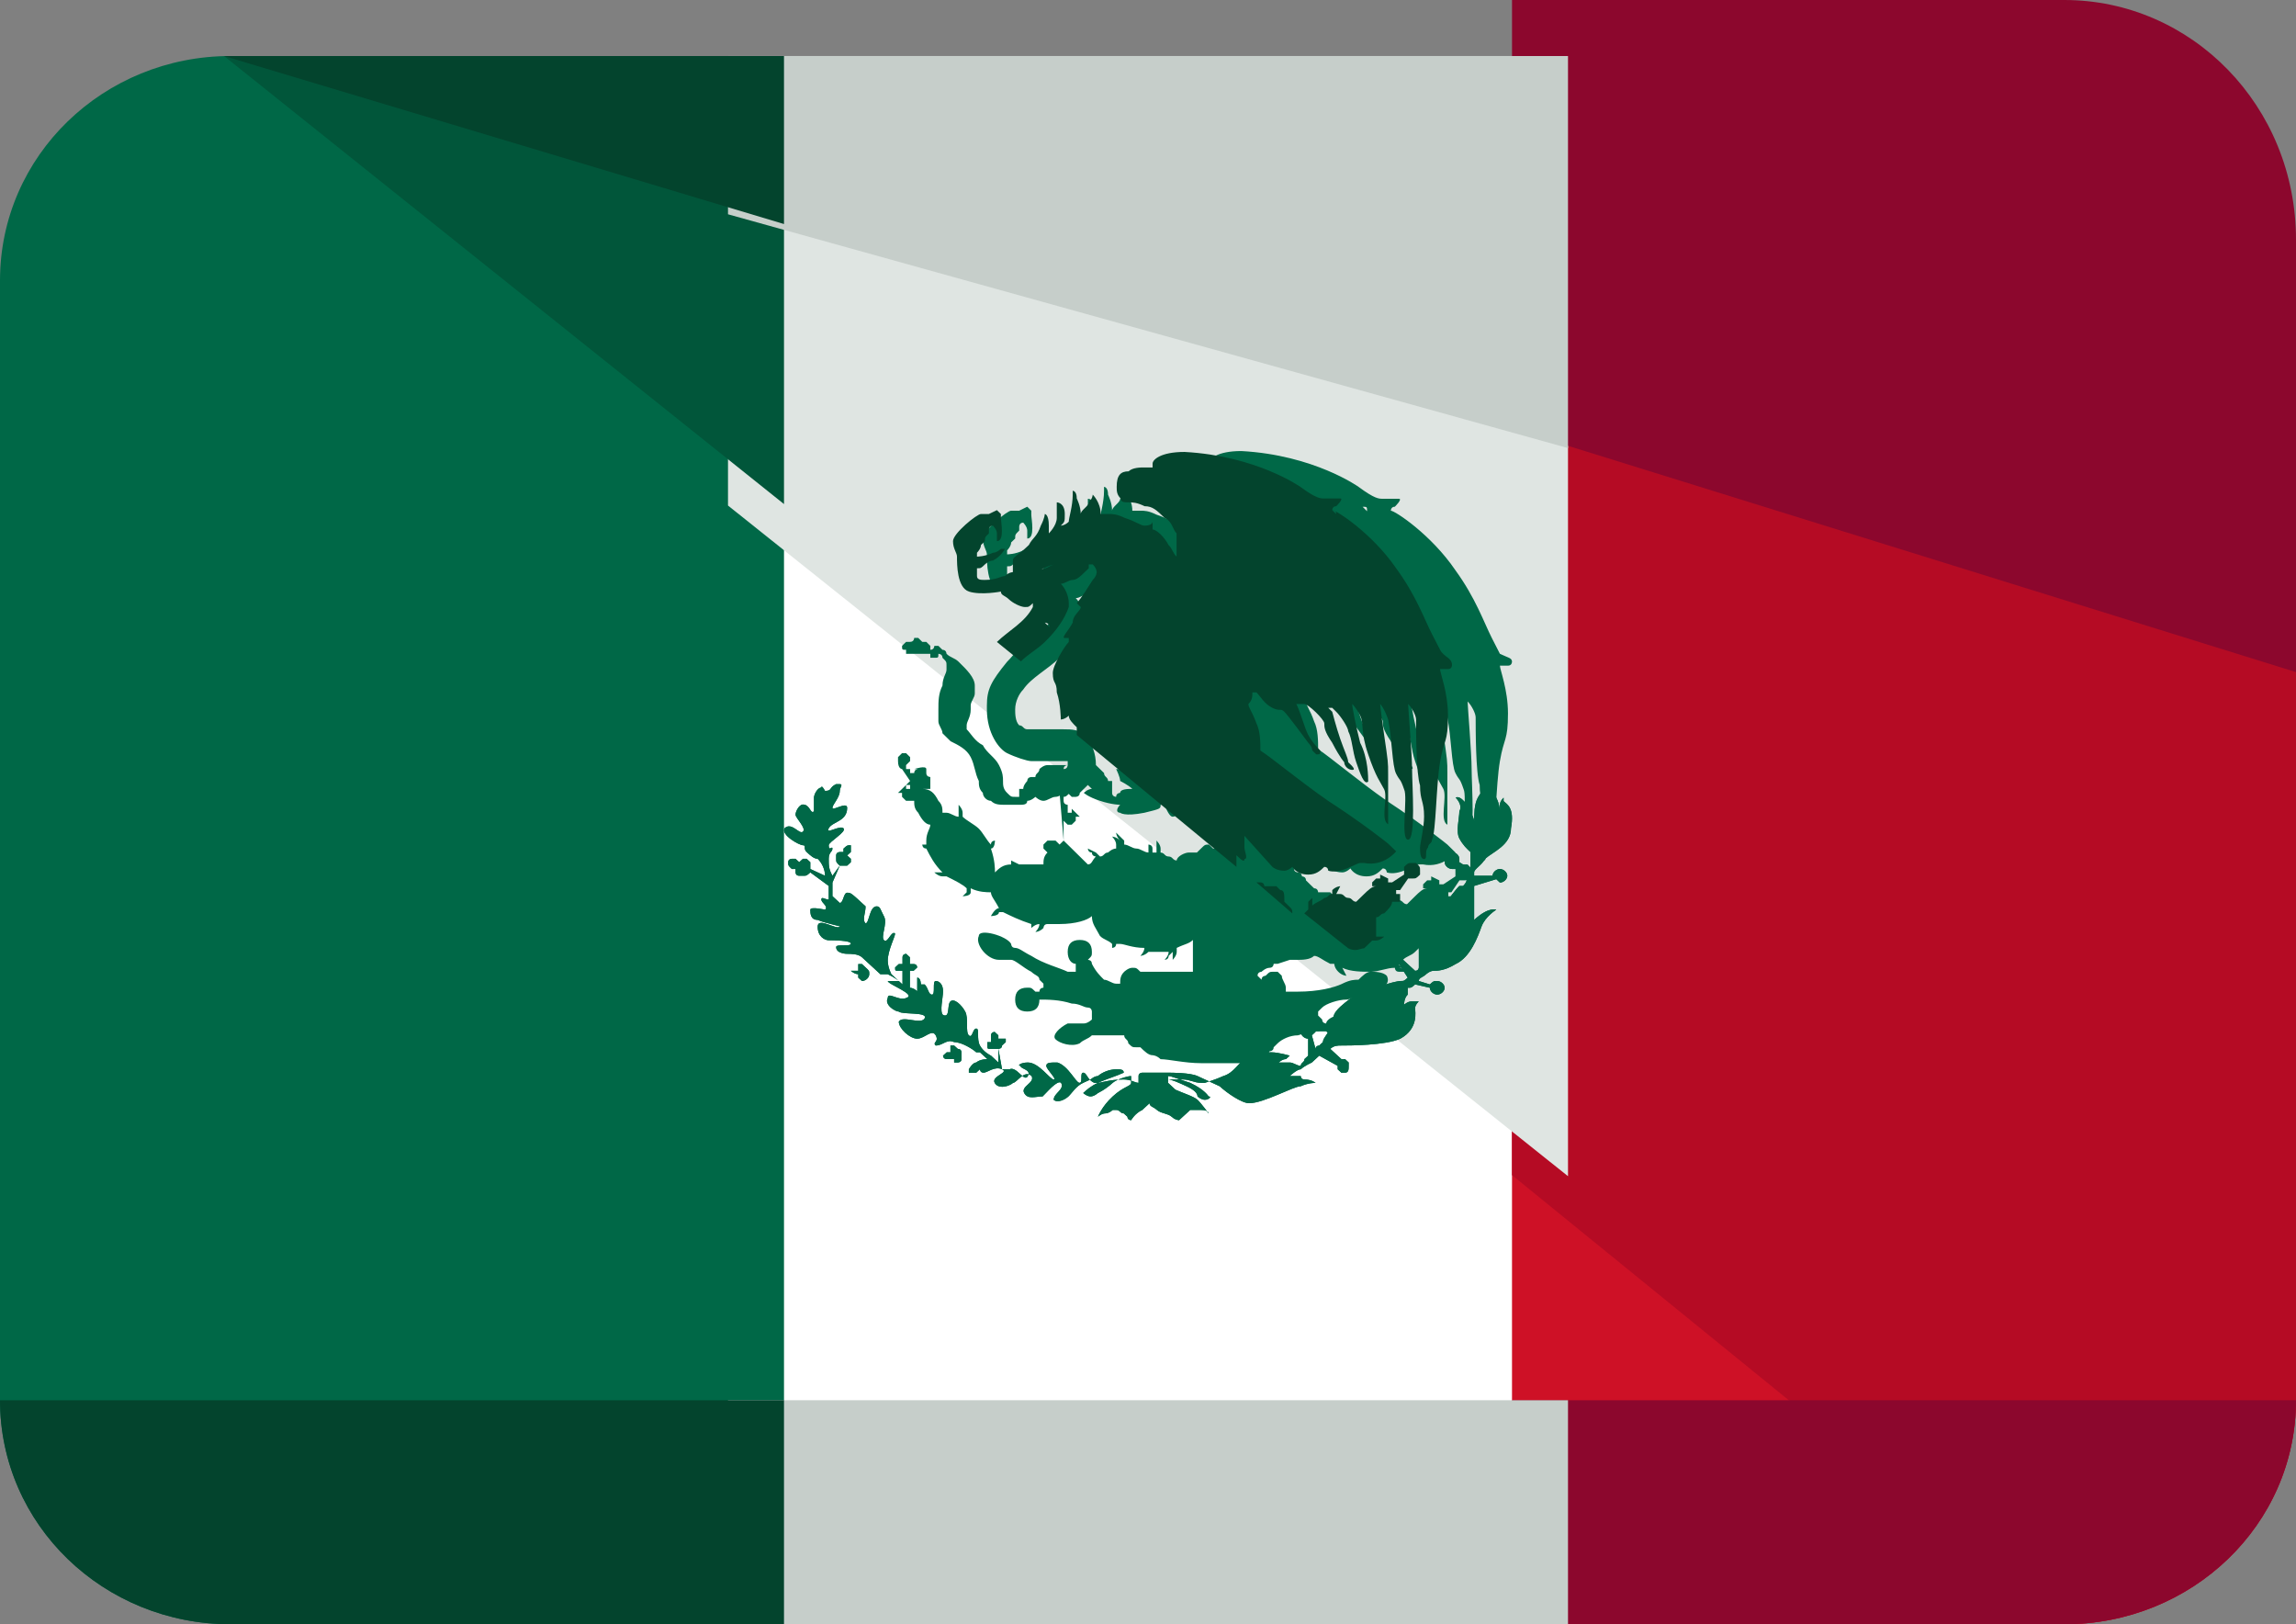 <?xml version="1.0" encoding="UTF-8"?>
<svg width="41px" height="29px" viewBox="0 0 41 29" version="1.1" xmlns="http://www.w3.org/2000/svg" xmlns:xlink="http://www.w3.org/1999/xlink">
    <rect x="0" y="0" width="41" height="29" fill="#808080" stroke="none"/>
    <!-- Generator: Sketch 64 (93537) - https://sketch.com -->
    <title>mexico</title>
    <desc>Created with Sketch.</desc>
    <g id="Page-1" stroke="none" stroke-width="1" fill="none" fill-rule="evenodd">
        <g id="Desktop-HD-Copy" transform="translate(-697, -5347)">
            <g id="mexico" transform="translate(697, 5341)">
                <rect id="Rectangle" fill="#FFFFFF" fill-rule="nonzero" x="13" y="7" width="15" height="28"></rect>
                <path d="M13.931,7 L4.118,7 C1.853,7 0,8.775 0,11.009 L0,30.991 C0,33.225 1.853,35 4.118,35 L14,35 L14,7 L13.931,7 Z" id="Path" fill="#006847" fill-rule="nonzero"></path>
                <path d="M36.862,7 L27,7 L27,35 L36.862,35 C39.138,35 41,33.225 41,30.991 L41,11.009 C41,8.775 39.138,7 36.862,7 Z" id="Path" fill="#CE1126" fill-rule="nonzero"></path>
                <path d="M36.862,7 L27,7 L27,26.981 L36.862,35 C39.138,35 41,33.225 41,30.991 L41,11.009 C41,8.775 39.138,7 36.862,7 Z" id="Path" fill="#B50B24" fill-rule="nonzero"></path>
                <polygon id="Path" fill="#DFE5E2" fill-rule="nonzero" points="28 27 28 7 13 7 13 15.026"></polygon>
                <polygon id="Path" fill="#01563A" fill-rule="nonzero" points="14 7 4 7 14 15"></polygon>
                <path d="M27,35 L36.862,35 C39.138,35 41,33.23 41,31 L27,31 L27,35 Z" id="Path" fill="#8C072D" fill-rule="nonzero"></path>
                <rect id="Rectangle" fill="#C6CECA" fill-rule="nonzero" x="13" y="31" width="15" height="4"></rect>
                <path d="M0,31 C0,33.23 1.853,35 4.118,35 L14,35 L14,31 L0,31 Z" id="Path" fill="#03442D" fill-rule="nonzero"></path>
                <path d="M36.862,6 L27,6 L27,13.649 L41,18 L41,10.281 C41,7.895 39.138,6 36.862,6 Z" id="Path" fill="#8C072D" fill-rule="nonzero"></path>
                <polygon id="Path" fill="#C6CECA" fill-rule="nonzero" points="28 14 28 7 13 7 13 9.826"></polygon>
                <polygon id="Path" fill="#03442D" fill-rule="nonzero" points="14 7 4 7 14 10"></polygon>
                <path d="M26.85,20.303 C26.85,20.242 26.85,20.242 26.85,20.303 C26.85,20.242 26.85,20.242 26.85,20.242 C26.85,20.242 26.784,20.303 26.784,20.364 C26.784,20.364 26.784,20.424 26.784,20.485 C26.784,20.485 26.784,20.364 26.719,20.242 C26.653,20.121 26.587,20 26.587,20 L26.587,20 L26.587,20 C26.587,20 26.455,20.121 26.389,20.242 C26.324,20.364 26.324,20.545 26.324,20.667 C26.324,20.606 26.258,20.485 26.192,20.364 C26.06,20.182 25.994,20.242 25.994,20.242 L25.994,20.242 L25.994,20.242 L25.994,20.242 C25.994,20.242 26.126,20.364 26.06,20.485 C26.06,20.606 25.994,20.848 26.06,20.97 C26.126,21.091 26.192,21.152 26.258,21.212 C26.258,21.273 26.258,21.394 26.258,21.455 L26.258,21.455 L26.258,21.515 L26.06,21.394 C26.06,21.394 26.06,21.394 26.06,21.333 C26.06,21.273 25.994,21.212 25.928,21.212 C25.863,21.212 25.797,21.333 25.797,21.394 C25.797,21.455 25.863,21.515 25.928,21.515 L25.994,21.515 L26.192,21.697 C26.192,21.758 26.126,21.818 26.126,21.818 C26.126,21.818 26.126,21.818 26.06,21.818 L26.06,21.818 C25.994,21.879 25.863,22.061 25.863,22.061 C25.863,22.061 25.863,22 25.863,21.939 C25.863,21.879 25.863,21.818 25.863,21.818 L25.863,21.818 L25.863,21.818 C25.863,21.818 25.731,21.879 25.467,22 C25.27,22.182 25.138,22.364 25.204,22.485 C25.204,22.606 25.336,22.788 25.336,22.97 C25.336,23.091 25.336,23.273 25.336,23.273 L25.336,23.273 C25.336,23.273 25.336,23.333 25.27,23.333 L25.006,23.091 L25.072,23.03 C25.072,22.97 25.006,22.909 24.941,22.909 C24.875,22.909 24.809,22.97 24.809,23.03 C24.809,23.091 24.875,23.152 24.941,23.152 L24.941,23.152 L25.138,23.455 C25.072,23.515 25.072,23.515 25.006,23.515 C25.006,23.515 24.941,23.515 24.743,23.576 C24.611,23.636 24.48,23.758 24.48,23.758 C24.48,23.758 24.545,23.697 24.545,23.576 C24.545,23.394 24.48,23.333 24.48,23.333 L24.48,23.333 L24.48,23.333 C24.48,23.333 24.48,23.394 24.48,23.455 L24.48,23.515 C24.48,23.515 24.48,23.576 24.414,23.576 C24.348,23.697 23.887,23.939 23.821,24.121 C23.755,24.303 23.821,24.303 23.755,24.364 C23.689,24.485 23.623,24.545 23.623,24.606 C23.623,24.606 23.623,24.606 23.558,24.667 C23.558,24.667 23.492,24.667 23.492,24.727 L23.426,24.485 L23.492,24.424 C23.492,24.364 23.426,24.303 23.36,24.303 C23.294,24.303 23.228,24.364 23.228,24.424 C23.228,24.485 23.294,24.545 23.36,24.545 L23.36,24.545 L23.36,24.848 L23.294,24.909 C23.294,24.97 23.228,24.97 23.228,25.03 L23.228,25.03 L23.228,25.03 L23.228,25.03 C23.162,25.03 23.097,24.97 23.031,24.97 C22.965,24.97 22.899,24.97 22.833,24.97 C22.833,24.97 22.899,24.909 22.965,24.909 C23.031,24.848 23.031,24.848 23.031,24.848 L23.031,24.848 C23.031,24.848 22.833,24.788 22.701,24.788 C22.57,24.788 22.372,24.788 22.241,24.909 C22.109,24.97 22.043,25.152 21.845,25.212 C21.714,25.273 21.516,25.333 21.516,25.333 C21.516,25.333 21.516,25.333 21.45,25.333 C21.319,25.333 21.253,25.273 21.121,25.273 C20.989,25.273 20.858,25.273 20.858,25.273 C20.858,25.212 20.858,25.212 20.858,25.212 C20.858,25.212 20.858,25.212 20.858,25.152 L20.726,25.152 L20.726,25.152 L20.528,25.152 L20.528,25.152 L20.528,25.152 L20.397,25.152 C20.397,25.152 20.331,25.152 20.331,25.212 C20.331,25.212 20.331,25.273 20.331,25.333 C20.265,25.333 20.199,25.273 20.067,25.273 C19.804,25.273 19.672,25.333 19.606,25.333 L19.54,25.333 C19.409,25.273 19.409,25.152 19.343,25.152 C19.277,25.152 19.343,25.333 19.277,25.333 C19.211,25.333 19.079,25.03 18.882,24.97 C18.75,24.97 18.684,24.97 18.684,25.03 C18.684,25.091 18.882,25.273 18.816,25.273 C18.75,25.273 18.553,24.97 18.355,24.97 C18.223,24.97 18.158,25.03 18.223,25.03 C18.223,25.091 18.421,25.091 18.355,25.212 C18.289,25.333 18.158,25.03 18.026,25.091 C17.96,25.091 17.894,25.091 17.894,25.091 L17.894,25.091 L17.828,24.727 C17.828,24.727 17.894,24.727 17.894,24.667 L17.96,24.606 C17.96,24.606 17.96,24.606 17.96,24.545 L17.96,24.545 C17.96,24.545 17.96,24.545 17.894,24.545 C17.894,24.545 17.894,24.545 17.828,24.545 L17.828,24.545 L17.828,24.485 L17.762,24.424 C17.762,24.424 17.697,24.424 17.697,24.485 L17.697,24.545 L17.697,24.606 L17.631,24.606 C17.631,24.606 17.631,24.606 17.631,24.667 L17.631,24.667 C17.631,24.727 17.631,24.727 17.697,24.727 C17.697,24.727 17.762,24.727 17.828,24.727 L17.828,24.727 L17.828,24.97 C17.762,24.909 17.697,24.848 17.697,24.848 L17.697,24.848 C17.697,24.848 17.565,24.788 17.499,24.667 C17.433,24.545 17.499,24.364 17.433,24.364 C17.367,24.364 17.367,24.545 17.301,24.485 C17.236,24.424 17.301,24.182 17.236,24.061 C17.17,23.939 17.038,23.818 16.972,23.879 C16.906,23.939 16.972,24.182 16.84,24.121 C16.775,24.061 16.84,23.818 16.84,23.697 C16.84,23.576 16.775,23.515 16.709,23.515 C16.643,23.515 16.709,23.758 16.643,23.758 C16.577,23.758 16.577,23.636 16.511,23.576 C16.445,23.576 16.445,23.576 16.445,23.576 C16.445,23.576 16.445,23.455 16.379,23.455 C16.379,23.455 16.379,23.455 16.379,23.515 C16.379,23.576 16.379,23.636 16.379,23.697 C16.379,23.697 16.314,23.636 16.248,23.636 L16.248,23.333 L16.314,23.333 L16.379,23.273 L16.379,23.273 L16.379,23.273 L16.379,23.273 L16.379,23.273 C16.379,23.273 16.379,23.212 16.314,23.212 C16.314,23.212 16.314,23.212 16.248,23.212 L16.248,23.152 C16.248,23.091 16.248,23.091 16.248,23.091 L16.182,23.03 C16.182,23.03 16.116,23.03 16.116,23.091 L16.116,23.152 L16.116,23.212 L16.116,23.212 L16.05,23.212 C16.05,23.212 16.05,23.212 15.984,23.273 L15.984,23.273 C15.984,23.333 15.984,23.333 16.05,23.333 L16.116,23.333 L16.116,23.576 C16.05,23.515 15.984,23.455 15.918,23.394 C15.918,23.394 15.853,23.273 15.853,23.152 C15.853,22.97 15.984,22.727 15.984,22.667 C15.918,22.606 15.853,22.848 15.787,22.788 C15.721,22.727 15.853,22.485 15.787,22.364 C15.721,22.242 15.721,22.182 15.655,22.182 C15.523,22.182 15.523,22.485 15.457,22.485 C15.392,22.424 15.457,22.303 15.457,22.182 C15.194,21.939 15.194,21.939 15.128,21.939 C15.062,21.939 15.062,22.121 14.996,22.121 C14.996,22.121 14.931,22.061 14.865,22 C14.865,21.939 14.865,21.879 14.865,21.758 L14.996,21.455 L15.062,21.455 C15.128,21.455 15.128,21.455 15.128,21.455 L15.194,21.394 L15.194,21.333 L15.128,21.273 L15.128,21.273 L15.194,21.212 L15.194,21.212 L15.194,21.212 L15.194,21.152 L15.194,21.091 L15.194,21.091 C15.128,21.091 15.128,21.091 15.062,21.152 L15.062,21.212 L15.062,21.212 L15.062,21.212 L15.062,21.212 C15.062,21.212 15.062,21.212 14.996,21.212 C14.996,21.212 14.931,21.212 14.931,21.273 L14.931,21.333 C14.931,21.394 14.931,21.394 14.996,21.455 L14.865,21.636 C14.799,21.515 14.799,21.455 14.799,21.333 C14.799,21.212 14.865,21.212 14.865,21.152 C14.865,21.091 14.799,21.212 14.799,21.091 C14.799,21.03 15.128,20.848 15.062,20.788 C14.996,20.727 14.733,20.909 14.799,20.788 C14.865,20.667 15.128,20.667 15.128,20.424 C15.128,20.303 14.865,20.485 14.865,20.424 C14.865,20.364 14.996,20.242 14.996,20.121 C14.996,20.061 15.062,20 14.996,20 C14.996,20 14.996,20 14.931,20 C14.799,20.061 14.865,20.121 14.733,20.121 C14.733,20.121 14.667,20 14.667,20.061 C14.601,20.061 14.535,20.182 14.535,20.242 C14.535,20.303 14.535,20.424 14.535,20.485 C14.47,20.545 14.47,20.364 14.338,20.364 C14.272,20.364 14.206,20.485 14.206,20.545 C14.206,20.606 14.404,20.788 14.338,20.848 C14.272,20.909 14.14,20.667 14.009,20.788 C13.943,20.909 14.272,21.091 14.338,21.091 C14.404,21.091 14.338,21.152 14.404,21.212 C14.47,21.273 14.535,21.333 14.601,21.333 C14.667,21.394 14.733,21.515 14.733,21.636 L14.47,21.515 L14.47,21.455 L14.47,21.394 L14.404,21.333 L14.338,21.333 C14.338,21.333 14.338,21.333 14.272,21.394 C14.272,21.394 14.272,21.394 14.206,21.333 L14.206,21.333 L14.206,21.333 L14.14,21.333 C14.14,21.333 14.075,21.333 14.075,21.394 L14.075,21.394 C14.075,21.455 14.075,21.455 14.14,21.515 C14.14,21.515 14.14,21.515 14.206,21.515 L14.206,21.515 L14.206,21.515 L14.206,21.515 C14.206,21.515 14.206,21.515 14.206,21.576 C14.206,21.576 14.206,21.636 14.272,21.636 L14.338,21.636 C14.404,21.636 14.404,21.636 14.47,21.576 L14.799,21.818 C14.799,21.939 14.799,22 14.799,22 L14.799,22 L14.799,22 L14.799,22.061 C14.733,22.061 14.667,22 14.667,22.061 C14.667,22.121 14.799,22.182 14.733,22.242 C14.733,22.242 14.47,22.182 14.47,22.242 C14.47,22.303 14.47,22.424 14.601,22.424 C14.733,22.485 15.062,22.545 14.996,22.545 C14.931,22.606 14.601,22.364 14.601,22.545 C14.601,22.727 14.733,22.788 14.799,22.788 C14.865,22.788 15.194,22.788 15.194,22.848 C15.194,22.909 14.931,22.848 14.931,22.909 C14.931,23.03 15.128,23.03 15.128,23.03 C15.194,23.03 15.326,23.03 15.392,23.091 C15.457,23.152 15.655,23.333 15.721,23.394 L15.721,23.394 L15.721,23.394 L15.523,23.394 C15.523,23.333 15.523,23.333 15.457,23.273 L15.392,23.212 L15.392,23.212 L15.392,23.212 C15.392,23.212 15.392,23.212 15.326,23.212 C15.326,23.212 15.326,23.212 15.326,23.273 L15.326,23.273 C15.326,23.273 15.326,23.273 15.326,23.333 L15.26,23.333 C15.194,23.333 15.194,23.333 15.194,23.333 L15.194,23.333 L15.194,23.333 L15.194,23.333 C15.194,23.333 15.26,23.394 15.326,23.394 L15.326,23.394 L15.326,23.394 L15.326,23.394 L15.326,23.455 C15.326,23.455 15.326,23.455 15.392,23.515 L15.392,23.515 C15.457,23.515 15.523,23.455 15.523,23.394 L15.853,23.394 C15.984,23.455 16.05,23.515 16.05,23.515 L16.05,23.515 L16.05,23.515 L16.05,23.515 L16.05,23.515 C15.984,23.515 15.853,23.515 15.853,23.515 C15.853,23.576 16.379,23.758 16.182,23.818 C16.05,23.879 15.853,23.697 15.853,23.818 C15.787,23.939 15.984,24.061 16.05,24.061 C16.116,24.121 16.577,24.061 16.511,24.182 C16.445,24.303 16.116,24.121 16.05,24.242 C16.05,24.364 16.248,24.545 16.379,24.545 C16.511,24.545 16.643,24.364 16.709,24.485 C16.775,24.606 16.643,24.606 16.709,24.667 C16.84,24.667 16.906,24.545 17.038,24.606 C17.17,24.606 17.367,24.727 17.433,24.788 L17.17,24.788 C17.17,24.788 17.17,24.727 17.104,24.727 L17.038,24.667 L16.972,24.667 L16.972,24.727 C16.972,24.727 16.972,24.727 16.972,24.788 L16.972,24.788 C16.906,24.788 16.906,24.788 16.906,24.788 L16.84,24.848 C16.84,24.848 16.84,24.909 16.906,24.909 L16.972,24.909 L17.038,24.909 L17.038,24.909 L17.038,24.97 L17.104,24.97 L17.104,24.97 C17.104,24.97 17.17,24.97 17.17,24.909 L17.17,24.848 L17.17,24.788 L17.499,24.788 C17.565,24.848 17.631,24.909 17.631,24.909 C17.631,24.909 17.499,24.909 17.433,24.97 C17.367,24.97 17.301,25.091 17.301,25.091 C17.301,25.091 17.301,25.091 17.301,25.152 L17.301,25.152 L17.301,25.152 L17.301,25.152 L17.301,25.152 L17.433,25.152 L17.499,25.091 C17.499,25.091 17.499,25.152 17.565,25.152 C17.631,25.152 17.762,25.03 17.894,25.091 C18.026,25.152 17.697,25.212 17.762,25.333 C17.828,25.455 18.026,25.394 18.092,25.333 C18.158,25.333 18.289,25.091 18.421,25.212 C18.487,25.333 18.223,25.394 18.289,25.515 C18.355,25.636 18.487,25.576 18.618,25.576 C18.684,25.515 18.882,25.273 18.948,25.333 C19.014,25.455 18.816,25.515 18.816,25.636 C18.882,25.697 19.014,25.636 19.079,25.576 C19.145,25.515 19.211,25.394 19.343,25.333 C19.475,25.273 19.475,25.273 19.475,25.273 L19.475,25.273 C19.475,25.273 19.54,25.212 19.606,25.212 C19.672,25.152 19.804,25.091 19.936,25.091 C20.001,25.091 20.067,25.091 20.067,25.152 C19.936,25.212 19.738,25.273 19.606,25.333 C19.475,25.394 19.409,25.455 19.343,25.515 L19.343,25.515 C19.343,25.515 19.409,25.576 19.475,25.576 C19.54,25.576 19.606,25.515 19.606,25.515 C19.606,25.515 19.738,25.455 19.87,25.333 C19.936,25.273 20.133,25.212 20.199,25.212 C20.199,25.273 20.199,25.273 20.199,25.333 C20.199,25.394 20.067,25.394 19.87,25.576 C19.672,25.758 19.606,25.939 19.606,25.939 C19.606,25.939 19.672,25.879 19.738,25.879 C19.804,25.879 19.87,25.818 19.87,25.818 L19.87,25.818 C19.87,25.818 19.87,25.818 19.936,25.818 C20.001,25.818 20.001,25.879 20.067,25.879 C20.067,25.879 20.067,25.879 20.133,25.939 C20.133,26 20.199,26 20.199,26 C20.199,26 20.265,25.879 20.397,25.818 C20.397,25.818 20.462,25.758 20.528,25.697 C20.528,25.758 20.594,25.758 20.66,25.818 C20.726,25.879 20.858,25.879 20.923,25.939 C20.989,26 21.055,26 21.055,26 L21.121,25.939 L21.187,25.879 L21.187,25.879 C21.187,25.879 21.187,25.879 21.253,25.818 C21.319,25.818 21.319,25.818 21.319,25.818 L21.319,25.818 C21.319,25.818 21.319,25.818 21.45,25.818 C21.582,25.818 21.582,25.879 21.582,25.879 C21.582,25.879 21.45,25.697 21.384,25.636 C21.319,25.576 21.121,25.515 20.989,25.455 C20.923,25.394 20.858,25.333 20.858,25.333 L20.858,25.333 L20.858,25.273 C20.923,25.273 21.055,25.333 21.187,25.394 C21.319,25.455 21.384,25.515 21.384,25.576 C21.384,25.576 21.45,25.636 21.516,25.636 C21.582,25.636 21.648,25.576 21.582,25.576 L21.582,25.576 L21.582,25.576 L21.582,25.576 L21.582,25.576 C21.582,25.576 21.516,25.455 21.253,25.333 C21.055,25.273 20.923,25.212 20.858,25.212 C20.858,25.212 20.858,25.212 20.858,25.152 C20.923,25.152 21.253,25.152 21.384,25.212 C21.516,25.273 21.648,25.333 21.78,25.394 C21.911,25.515 22.175,25.697 22.306,25.697 C22.57,25.697 23.097,25.394 23.228,25.394 C23.36,25.333 23.492,25.333 23.492,25.333 L23.492,25.333 L23.492,25.333 L23.492,25.333 L23.492,25.333 L23.492,25.333 L23.492,25.333 L23.492,25.333 C23.492,25.333 23.492,25.333 23.426,25.333 C23.426,25.333 23.426,25.333 23.492,25.333 C23.492,25.333 23.426,25.273 23.294,25.273 C23.228,25.273 23.228,25.212 23.228,25.212 C23.162,25.212 23.031,25.212 23.031,25.212 C23.031,25.212 23.162,25.091 23.228,25.091 C23.294,25.03 23.426,24.97 23.426,24.97 L23.426,24.97 C23.426,24.97 23.492,24.909 23.558,24.848 L23.887,25.03 L23.887,25.03 L23.887,25.091 L23.887,25.091 L23.887,25.091 L23.887,25.091 L23.953,25.152 L24.019,25.152 C24.084,25.152 24.084,25.091 24.084,25.03 L24.084,24.97 L24.019,24.909 L23.953,24.909 L23.953,24.909 L23.755,24.727 C23.821,24.667 23.887,24.667 23.953,24.667 C24.084,24.667 24.743,24.667 25.006,24.545 C25.336,24.364 25.27,24.061 25.27,24 C25.27,23.939 25.336,23.879 25.336,23.879 C25.336,23.879 25.27,23.879 25.204,23.879 C25.138,23.879 25.072,23.939 25.072,23.939 C25.072,23.939 25.072,23.818 25.138,23.758 C25.138,23.697 25.138,23.697 25.138,23.636 L25.138,23.636 L25.138,23.636 C25.204,23.636 25.204,23.636 25.27,23.576 L25.533,23.636 C25.533,23.697 25.599,23.758 25.665,23.758 C25.731,23.758 25.797,23.697 25.797,23.636 C25.797,23.576 25.731,23.515 25.665,23.515 C25.599,23.515 25.599,23.515 25.533,23.576 L25.336,23.515 C25.336,23.455 25.402,23.455 25.467,23.394 C25.467,23.394 25.533,23.333 25.599,23.333 C25.665,23.333 25.797,23.333 25.994,23.212 C26.258,23.091 26.389,22.727 26.455,22.545 C26.521,22.364 26.719,22.242 26.719,22.242 L26.719,22.242 C26.719,22.242 26.587,22.182 26.324,22.424 C26.324,22.424 26.324,22.242 26.324,22.121 C26.324,22.061 26.324,22 26.324,21.939 L26.324,21.879 L26.324,21.879 L26.324,21.818 L26.719,21.697 L26.784,21.758 C26.85,21.758 26.916,21.697 26.916,21.636 C26.916,21.576 26.85,21.515 26.784,21.515 C26.719,21.515 26.653,21.576 26.653,21.636 L26.324,21.636 L26.324,21.576 C26.324,21.515 26.455,21.455 26.521,21.333 C26.653,21.212 26.982,21.091 26.982,20.788 L26.982,20.788 C27.048,20.424 26.916,20.364 26.85,20.303 Z M20.872,25.345 C20.872,25.345 20.792,25.345 20.872,25.345 C20.792,25.345 20.792,25.345 20.872,25.345 L20.872,25.345 Z" id="SVGCleanerId_0" fill="#006847" fill-rule="nonzero"></path>
                <g id="Group" transform="translate(16, 14)" fill="#006847" fill-rule="nonzero">
                    <path d="M0.108,5.731 L0.252,5.944 L0.18,6.015 L0.252,6.015 L0.252,6.085 L0.18,6.085 L0.18,6.015 L0.036,6.156 C0.036,6.156 0.036,6.156 0.108,6.156 L0.108,6.227 L0.18,6.298 C0.18,6.298 0.252,6.298 0.325,6.298 L0.325,6.298 C0.325,6.369 0.325,6.44 0.397,6.511 C0.469,6.653 0.541,6.724 0.613,6.724 C0.613,6.795 0.541,6.866 0.541,7.008 L0.541,7.079 L0.541,7.079 L0.469,7.079 C0.469,7.079 0.469,7.15 0.541,7.15 L0.541,7.15 C0.613,7.292 0.685,7.434 0.83,7.576 L0.83,7.576 L0.685,7.576 C0.685,7.576 0.757,7.647 0.83,7.647 L0.902,7.647 C1.046,7.718 1.19,7.789 1.262,7.86 C1.262,7.86 1.262,7.86 1.262,7.931 L1.19,8.002 L1.19,8.002 C1.19,8.002 1.334,8.002 1.334,7.931 L1.334,7.86 C1.479,7.931 1.623,7.931 1.695,7.931 L1.695,7.931 L1.695,7.931 L1.695,7.931 C1.695,8.002 1.767,8.073 1.839,8.215 L1.839,8.215 C1.767,8.215 1.695,8.356 1.695,8.356 C1.695,8.356 1.839,8.356 1.839,8.285 C1.839,8.285 1.839,8.285 1.911,8.285 C2.056,8.356 2.2,8.427 2.416,8.498 C2.416,8.569 2.416,8.569 2.416,8.569 C2.416,8.569 2.489,8.498 2.561,8.498 L2.561,8.498 L2.561,8.498 L2.561,8.498 C2.561,8.569 2.489,8.64 2.489,8.64 C2.489,8.64 2.561,8.64 2.633,8.569 C2.633,8.569 2.633,8.498 2.705,8.498 L2.777,8.498 C2.849,8.498 2.849,8.498 2.921,8.498 C3.21,8.498 3.426,8.427 3.498,8.356 C3.498,8.498 3.57,8.569 3.643,8.711 C3.715,8.782 3.787,8.782 3.859,8.853 L3.859,8.924 L3.787,8.924 L3.859,8.924 C3.859,8.924 3.931,8.924 3.931,8.853 L4.003,8.853 C4.075,8.853 4.22,8.924 4.436,8.924 C4.436,8.995 4.364,9.066 4.364,9.066 C4.364,9.066 4.436,9.066 4.508,8.995 L4.508,8.995 C4.58,8.995 4.652,8.995 4.652,8.995 C4.725,8.995 4.797,8.995 4.869,8.995 L4.869,8.995 C4.869,9.066 4.797,9.137 4.797,9.137 C4.797,9.137 4.869,9.137 4.869,9.066 L4.941,8.995 C4.941,9.066 4.941,9.137 4.941,9.137 C4.941,9.137 5.013,9.066 5.013,8.995 C5.013,8.995 5.013,8.995 5.013,8.924 L5.013,8.924 C5.157,8.853 5.23,8.853 5.302,8.782 C5.302,8.782 5.302,8.782 5.302,8.853 C5.302,8.924 5.302,8.995 5.302,9.137 C5.302,9.208 5.302,9.279 5.302,9.35 C5.23,9.35 5.23,9.35 5.157,9.35 L5.157,9.35 C5.085,9.35 4.869,9.35 4.869,9.35 L4.869,9.35 C4.869,9.35 4.869,9.35 4.797,9.35 L4.725,9.35 C4.725,9.35 4.725,9.35 4.652,9.35 C4.58,9.35 4.508,9.35 4.508,9.35 L4.508,9.35 L4.436,9.35 L4.364,9.35 L4.364,9.35 C4.292,9.279 4.292,9.279 4.22,9.279 L4.22,9.279 C4.148,9.279 4.075,9.35 4.075,9.35 C4.003,9.421 4.003,9.492 4.003,9.563 L4.003,9.563 C4.003,9.563 4.003,9.563 3.931,9.563 C3.859,9.563 3.787,9.492 3.715,9.492 C3.643,9.421 3.57,9.35 3.498,9.208 C3.498,9.137 3.426,9.137 3.426,9.137 C3.498,9.066 3.498,9.066 3.498,8.995 C3.498,8.853 3.426,8.782 3.282,8.782 C3.138,8.782 3.066,8.853 3.066,8.995 C3.066,9.137 3.138,9.208 3.21,9.208 L3.21,9.279 L3.21,9.35 L3.21,9.35 L3.21,9.35 L3.21,9.35 C3.21,9.35 3.138,9.35 3.066,9.35 C2.921,9.279 2.633,9.208 2.416,9.066 C2.272,8.995 2.2,8.924 2.128,8.924 C2.056,8.924 2.056,8.853 2.056,8.853 L2.056,8.853 C1.984,8.711 1.479,8.569 1.479,8.711 C1.407,8.853 1.623,9.137 1.839,9.137 C1.911,9.137 1.984,9.137 2.056,9.137 C2.128,9.137 2.272,9.279 2.416,9.35 C2.489,9.421 2.561,9.421 2.561,9.492 L2.633,9.563 L2.633,9.563 L2.633,9.563 L2.633,9.634 C2.633,9.634 2.561,9.634 2.561,9.705 C2.561,9.705 2.561,9.705 2.489,9.705 C2.416,9.634 2.416,9.634 2.344,9.634 C2.2,9.634 2.128,9.705 2.128,9.847 C2.128,9.989 2.2,10.06 2.344,10.06 C2.489,10.06 2.561,9.989 2.561,9.847 L2.561,9.847 C2.705,9.847 2.921,9.847 3.138,9.918 C3.282,9.918 3.354,9.989 3.426,9.989 C3.498,9.989 3.498,10.06 3.498,10.06 L3.498,10.131 L3.498,10.131 L3.498,10.202 C3.498,10.202 3.426,10.273 3.354,10.273 L3.282,10.273 L3.282,10.273 C3.21,10.273 3.138,10.273 3.066,10.273 C2.921,10.344 2.777,10.485 2.849,10.556 C2.921,10.627 3.138,10.698 3.282,10.627 C3.354,10.556 3.426,10.556 3.498,10.485 C3.498,10.485 3.498,10.485 3.57,10.485 C3.643,10.485 3.787,10.485 3.931,10.485 C4.003,10.485 4.075,10.485 4.075,10.485 L4.075,10.485 C4.075,10.556 4.148,10.556 4.148,10.627 C4.22,10.698 4.22,10.698 4.292,10.698 C4.292,10.698 4.292,10.698 4.364,10.698 L4.364,10.698 C4.436,10.769 4.508,10.84 4.58,10.84 C4.58,10.84 4.652,10.84 4.725,10.911 C4.869,10.911 5.157,10.982 5.446,10.982 C5.662,10.982 5.807,10.982 6.023,10.982 C6.095,10.982 6.167,10.982 6.239,10.982 C6.311,10.982 6.311,10.982 6.384,10.982 C6.528,10.982 6.6,10.911 6.672,10.769 C6.672,10.769 6.744,10.769 6.744,10.698 C6.744,10.698 6.744,10.698 6.816,10.627 C6.889,10.556 7.033,10.485 7.177,10.485 C7.393,10.415 7.466,10.415 7.61,10.415 L7.682,10.415 C7.754,10.485 7.826,10.556 7.898,10.556 C8.043,10.556 8.115,10.485 8.115,10.344 C8.115,10.202 8.043,10.131 7.898,10.131 C7.826,10.131 7.682,10.202 7.682,10.273 C7.682,10.273 7.61,10.273 7.61,10.202 L7.538,10.131 L7.538,10.06 L7.538,10.06 L7.538,10.06 C7.538,10.06 7.538,10.06 7.61,9.989 C7.682,9.918 7.898,9.847 8.043,9.847 C8.115,9.847 8.187,9.776 8.259,9.776 L8.259,9.776 L8.259,9.776 C8.403,9.918 8.548,9.776 8.62,9.705 C8.692,9.634 8.836,9.563 8.764,9.421 C8.692,9.35 8.548,9.35 8.475,9.35 C8.403,9.35 8.331,9.421 8.259,9.492 C8.187,9.492 8.115,9.492 7.97,9.563 C7.826,9.634 7.538,9.705 7.177,9.705 C7.105,9.705 6.961,9.705 6.961,9.705 L6.961,9.634 C6.961,9.563 6.889,9.492 6.889,9.421 L6.816,9.35 L6.744,9.35 C6.672,9.35 6.672,9.35 6.6,9.421 C6.6,9.421 6.528,9.421 6.528,9.492 L6.528,9.492 L6.456,9.421 C6.456,9.35 6.528,9.35 6.528,9.35 C6.528,9.35 6.6,9.279 6.672,9.279 C6.744,9.279 6.744,9.208 6.744,9.208 C6.744,9.208 6.744,9.208 6.816,9.208 L7.033,9.137 C7.105,9.137 7.105,9.137 7.177,9.137 C7.249,9.137 7.393,9.137 7.466,9.066 C7.538,9.066 7.61,9.137 7.754,9.208 L7.826,9.208 C7.826,9.208 7.826,9.279 7.898,9.35 C7.97,9.421 8.043,9.421 8.043,9.421 L7.97,9.279 L7.97,9.279 C8.115,9.35 8.331,9.35 8.475,9.35 L8.475,9.35 C8.62,9.35 8.764,9.279 8.908,9.279 C8.908,9.279 8.908,9.35 8.98,9.35 C9.052,9.35 9.125,9.35 9.125,9.35 C9.125,9.35 9.052,9.279 8.98,9.279 C8.98,9.279 8.98,9.279 8.908,9.208 L8.908,9.208 L8.98,9.279 C9.052,9.279 9.125,9.279 9.125,9.279 C9.125,9.279 8.98,9.279 8.98,9.208 L8.98,9.208 C8.98,9.208 9.052,9.208 9.052,9.137 C9.125,9.066 9.197,9.066 9.269,8.995 L9.341,8.924 C9.341,8.924 9.341,8.924 9.413,8.853 L9.485,8.853 C9.557,8.853 9.63,8.782 9.63,8.782 L9.557,8.782 L9.485,8.782 L9.485,8.782 L9.485,8.711 C9.485,8.64 9.485,8.569 9.485,8.498 C9.485,8.498 9.485,8.498 9.485,8.427 C9.557,8.427 9.557,8.356 9.63,8.356 C9.702,8.285 9.774,8.215 9.774,8.144 L9.774,8.144 C9.774,8.144 9.846,8.144 9.918,8.144 L9.918,8.073 L9.918,8.073 L9.918,7.931 L9.918,8.002 C9.918,8.002 9.918,8.002 9.846,8.002 L9.846,8.002 C9.846,8.002 9.846,8.002 9.846,7.931 C9.846,7.931 9.846,7.931 9.918,7.931 L9.918,7.931 L10.062,7.718 L10.134,7.718 C10.207,7.718 10.207,7.718 10.279,7.647 L10.279,7.576 C10.279,7.505 10.279,7.505 10.207,7.434 L10.207,7.434 L10.134,7.434 C10.062,7.434 10.062,7.434 9.99,7.505 L9.99,7.576 C9.99,7.576 9.99,7.576 9.99,7.647 L9.774,7.789 L9.774,7.789 L9.774,7.789 L9.774,7.789 L9.702,7.789 L9.702,7.718 L9.702,7.718 L9.557,7.647 C9.557,7.647 9.557,7.647 9.557,7.718 L9.485,7.718 L9.413,7.789 L9.413,7.789 L9.413,7.86 L9.485,7.86 C9.413,7.86 9.341,7.931 9.269,8.002 C9.197,8.073 9.197,8.073 9.125,8.144 C9.052,8.144 9.052,8.073 8.98,8.073 C8.908,8.073 8.908,8.002 8.836,8.002 L8.764,8.002 L8.764,8.002 L8.764,8.002 L8.764,8.002 L8.836,7.86 C8.836,7.86 8.764,7.86 8.692,7.931 L8.692,8.002 C8.62,8.002 8.62,8.073 8.548,8.073 C8.475,8.144 8.403,8.144 8.331,8.215 L8.331,8.215 C8.331,8.144 8.331,8.073 8.331,8.073 L8.259,8.144 C8.259,8.144 8.259,8.215 8.259,8.285 L8.259,8.285 C8.187,8.356 8.115,8.427 8.043,8.498 L7.97,8.569 C7.97,8.569 7.898,8.569 7.826,8.569 L7.826,8.569 C7.754,8.569 7.682,8.569 7.682,8.569 C7.682,8.569 7.682,8.569 7.682,8.498 L7.682,8.498 L7.682,8.498 L7.682,8.498 C7.682,8.427 7.682,8.427 7.682,8.356 C7.682,8.285 7.682,8.215 7.682,8.215 C7.682,8.215 7.826,8.215 7.826,8.285 C7.898,8.427 7.682,8.427 7.682,8.427 C7.682,8.427 7.754,8.427 7.826,8.427 L7.826,8.427 L7.898,8.427 C7.898,8.427 7.97,8.427 7.97,8.356 L7.97,8.356 L7.97,8.356 L7.97,8.285 C7.97,8.215 7.97,8.144 7.898,8.144 L7.898,8.144 L7.898,8.144 L7.898,8.144 L7.898,8.144 C7.826,8.073 7.826,8.073 7.826,8.073 L7.826,8.073 L7.826,8.073 L7.826,8.073 L7.826,8.073 L7.826,8.002 L7.754,7.931 L7.682,7.931 C7.61,7.931 7.61,7.931 7.538,7.931 C7.538,7.931 7.538,7.86 7.466,7.86 L7.393,7.789 L7.393,7.789 L7.393,7.789 C7.393,7.789 7.393,7.789 7.321,7.718 C7.321,7.647 7.249,7.647 7.249,7.647 L7.249,7.647 C7.249,7.647 7.249,7.576 7.177,7.576 C7.177,7.576 7.105,7.576 7.105,7.505 C7.105,7.434 7.105,7.363 7.105,7.292 C7.177,7.363 7.249,7.434 7.249,7.363 C7.321,7.363 7.249,7.221 7.249,7.15 C7.249,7.15 7.249,7.079 7.249,7.008 C7.249,7.008 7.249,7.008 7.249,6.937 L7.754,7.505 C7.754,7.505 7.826,7.576 7.97,7.576 C8.043,7.576 8.115,7.505 8.115,7.505 C8.115,7.505 8.187,7.647 8.403,7.647 C8.548,7.647 8.62,7.576 8.692,7.505 C8.764,7.505 8.764,7.576 8.764,7.576 C8.98,7.647 9.269,7.434 9.341,7.434 L9.413,7.434 C9.774,7.505 9.99,7.221 9.99,7.221 L9.846,7.079 L9.846,7.079 L9.846,7.079 L9.846,7.079 L9.846,7.079 C9.846,7.079 9.413,6.724 8.764,6.298 C8.259,5.944 7.754,5.518 7.538,5.376 C7.538,5.234 7.538,5.021 7.466,4.879 C7.393,4.666 7.321,4.595 7.321,4.524 C7.393,4.453 7.393,4.382 7.393,4.311 C7.393,4.311 7.393,4.311 7.466,4.311 C7.538,4.382 7.61,4.524 7.754,4.595 C7.898,4.666 7.898,4.595 7.97,4.666 C8.043,4.737 8.403,5.234 8.403,5.234 L8.403,5.234 C8.475,5.305 8.475,5.376 8.475,5.376 L8.475,5.376 L8.548,5.447 C8.62,5.447 8.62,5.447 8.62,5.376 C8.62,5.376 8.475,5.234 8.403,5.092 C8.331,4.95 8.259,4.666 8.187,4.524 L8.187,4.524 C8.187,4.524 8.259,4.524 8.331,4.524 C8.403,4.524 8.692,4.808 8.692,4.879 C8.692,4.95 8.692,5.021 8.836,5.234 C8.98,5.518 9.052,5.589 9.052,5.589 L9.052,5.589 L9.052,5.589 C9.052,5.66 9.125,5.731 9.197,5.731 C9.269,5.731 9.197,5.66 9.125,5.589 C9.125,5.518 9.052,5.376 8.98,5.163 C8.908,4.95 8.836,4.666 8.836,4.666 C8.836,4.666 8.836,4.666 8.764,4.595 C8.764,4.595 8.764,4.595 8.836,4.595 L8.908,4.666 L8.908,4.666 C8.98,4.737 9.125,4.95 9.125,5.021 C9.197,5.163 9.197,5.376 9.269,5.589 C9.341,5.802 9.413,6.015 9.485,5.944 C9.485,5.873 9.485,5.518 9.341,5.234 C9.269,4.95 9.197,4.595 9.197,4.524 L9.197,4.524 C9.197,4.524 9.269,4.595 9.341,4.737 C9.413,4.879 9.341,5.021 9.485,5.447 C9.63,5.873 9.702,5.944 9.774,6.085 C9.846,6.227 9.702,6.653 9.846,6.724 C9.846,6.724 9.846,6.015 9.846,5.802 C9.846,5.589 9.846,5.589 9.774,5.092 C9.702,4.595 9.702,4.524 9.702,4.524 L9.702,4.524 C9.702,4.524 9.774,4.595 9.846,4.808 C9.918,5.163 9.918,5.66 9.99,5.802 C10.062,5.944 10.062,5.873 10.134,6.085 C10.207,6.227 10.062,7.008 10.207,7.008 C10.351,7.008 10.279,6.015 10.279,5.731 C10.279,5.447 10.207,4.595 10.207,4.524 L10.207,4.524 C10.279,4.595 10.351,4.737 10.351,4.808 L10.351,4.808 L10.351,4.808 C10.351,5.021 10.351,5.802 10.423,6.015 C10.423,6.298 10.495,6.298 10.495,6.582 C10.495,6.795 10.423,7.079 10.423,7.15 C10.423,7.221 10.423,7.363 10.495,7.363 C10.567,7.363 10.495,7.221 10.567,7.15 C10.567,7.079 10.639,7.079 10.639,7.008 C10.711,6.866 10.711,6.015 10.784,5.589 C10.856,5.163 10.928,5.234 10.928,4.737 C10.928,4.311 10.784,3.956 10.784,3.885 C10.856,3.885 10.856,3.885 10.928,3.885 C11,3.885 11,3.815 11,3.815 C11,3.744 10.928,3.744 10.784,3.673 L10.639,3.389 C10.495,3.105 10.351,2.679 9.99,2.182 C9.557,1.544 8.908,1.118 8.836,1.118 L8.836,1.118 L8.836,1.118 L8.836,1.118 L8.836,1.118 L8.836,1.118 C8.836,1.118 8.836,1.047 8.908,1.047 C8.908,1.047 9.052,0.905 8.98,0.905 C8.908,0.905 8.764,0.905 8.692,0.905 C8.62,0.905 8.548,0.905 8.259,0.692 C8.259,0.692 7.466,0.124 6.167,0.053 C5.734,0.053 5.59,0.195 5.59,0.266 L5.59,0.266 C5.59,0.266 5.59,0.266 5.59,0.337 C5.59,0.337 5.518,0.337 5.446,0.337 C5.374,0.337 5.23,0.337 5.157,0.408 C4.58,0.337 4.508,0.408 4.508,0.621 L4.508,0.621 C4.508,0.692 4.508,0.763 4.58,0.834 C4.58,0.905 4.652,0.905 4.725,0.905 C4.797,0.905 4.869,0.905 5.013,0.976 C5.157,0.976 5.23,1.047 5.374,1.189 C5.518,1.26 5.518,1.402 5.59,1.473 C5.59,1.544 5.59,1.615 5.59,1.685 C5.59,1.756 5.59,1.827 5.59,1.827 C5.59,1.827 5.59,1.827 5.59,1.898 C5.518,1.827 5.518,1.756 5.446,1.685 C5.374,1.544 5.23,1.402 5.157,1.402 C5.157,1.331 5.157,1.26 5.157,1.26 C5.157,1.26 5.157,1.331 5.013,1.331 C4.941,1.331 4.869,1.26 4.652,1.189 C4.508,1.118 4.436,1.118 4.364,1.118 L4.364,1.118 C4.364,1.118 4.364,1.118 4.292,1.118 L4.22,1.118 C4.22,0.905 4.075,0.763 4.075,0.763 L4.075,0.763 L4.075,0.763 L4.075,0.763 L4.075,0.763 L4.075,0.763 L4.075,0.763 C4.075,0.763 4.075,0.834 4.003,0.905 C4.003,0.976 3.859,1.047 3.859,1.118 C3.859,0.976 3.787,0.834 3.787,0.834 L3.787,0.834 C3.787,0.692 3.715,0.692 3.715,0.692 L3.715,0.692 L3.715,0.692 L3.715,0.692 L3.715,0.692 C3.715,0.692 3.715,0.692 3.715,0.763 C3.715,0.976 3.643,1.189 3.643,1.26 C3.57,1.331 3.498,1.331 3.498,1.331 C3.57,1.26 3.57,1.26 3.57,1.118 C3.57,0.905 3.426,0.905 3.426,0.905 L3.426,0.905 L3.426,0.905 L3.426,0.905 L3.426,0.905 C3.426,0.905 3.426,0.976 3.426,1.189 C3.426,1.331 3.282,1.473 3.282,1.473 C3.282,1.473 3.282,1.402 3.282,1.331 C3.282,1.118 3.21,1.118 3.21,1.118 L3.21,1.118 L3.21,1.118 L3.21,1.118 L3.21,1.118 L3.21,1.118 L3.21,1.118 L3.21,1.118 L3.21,1.118 L3.21,1.118 C3.21,1.118 3.21,1.189 3.138,1.331 C3.066,1.544 2.993,1.544 2.921,1.685 C2.705,1.898 2.633,1.898 2.633,1.969 L2.633,2.04 L2.633,2.04 L2.633,2.04 L2.633,2.04 L2.633,2.04 L2.633,2.04 L2.633,2.04 L2.633,2.04 L2.633,2.04 L2.633,2.04 L2.633,2.04 L2.633,2.04 L2.633,2.04 L2.633,2.04 L2.633,2.04 L2.633,2.04 L2.633,2.04 C2.633,2.04 2.633,2.04 2.633,2.111 C2.633,2.111 2.633,2.111 2.633,2.182 L2.633,2.182 L2.633,2.182 L2.633,2.182 L2.633,2.182 C2.633,2.182 2.561,2.182 2.489,2.253 L2.489,2.253 C2.416,2.253 2.344,2.324 2.128,2.324 C2.056,2.324 1.984,2.324 1.984,2.253 C1.984,2.182 1.984,2.182 1.984,2.111 C2.056,2.111 2.056,2.111 2.128,2.04 C2.128,2.04 2.2,1.969 2.272,1.969 C2.416,1.898 2.489,1.756 2.489,1.756 L2.489,1.756 C2.489,1.756 2.489,1.756 2.416,1.756 C2.416,1.756 2.344,1.827 2.272,1.827 C2.128,1.898 1.984,1.898 1.984,1.898 C1.984,1.898 1.984,1.898 1.984,1.827 L1.984,1.827 C1.984,1.827 2.056,1.756 2.056,1.685 L2.128,1.615 C2.128,1.544 2.128,1.544 2.2,1.473 L2.2,1.402 C2.2,1.402 2.2,1.331 2.272,1.331 C2.272,1.331 2.344,1.402 2.344,1.473 C2.344,1.544 2.344,1.615 2.344,1.615 C2.489,1.615 2.416,1.26 2.416,1.189 L2.416,1.189 L2.416,1.118 L2.344,1.047 L2.2,1.118 C2.2,1.118 2.128,1.118 2.056,1.118 C1.984,1.118 1.551,1.473 1.551,1.615 C1.551,1.756 1.623,1.827 1.623,1.898 L1.623,1.898 L1.623,1.898 C1.623,2.04 1.623,2.466 1.839,2.537 C2.056,2.608 2.416,2.537 2.416,2.537 L2.416,2.537 C2.416,2.608 2.489,2.608 2.561,2.679 C2.633,2.75 2.777,2.821 2.849,2.821 C2.921,2.821 2.921,2.821 2.993,2.75 L2.993,2.75 L2.993,2.75 L2.993,2.821 L2.993,2.821 L2.993,2.821 L2.993,2.821 C2.849,3.105 2.561,3.247 2.344,3.46 C2.2,3.531 2.128,3.673 1.984,3.815 C1.695,4.169 1.623,4.311 1.623,4.595 C1.623,4.595 1.623,4.595 1.623,4.666 C1.623,5.092 1.839,5.376 1.984,5.447 C2.128,5.518 2.344,5.589 2.416,5.589 L2.416,5.589 L2.416,5.589 L2.416,5.589 C2.416,5.589 2.489,5.589 2.561,5.589 C2.633,5.589 2.705,5.589 2.849,5.589 C2.921,5.589 2.993,5.589 2.993,5.589 C3.066,5.589 3.066,5.589 3.066,5.589 C3.066,5.589 3.066,5.589 3.066,5.66 C3.066,5.66 3.066,5.731 2.993,5.731 L2.993,5.731 C2.993,5.66 3.066,5.66 3.066,5.66 L2.993,5.66 L2.921,5.66 C2.921,5.66 2.921,5.66 2.849,5.66 C2.849,5.66 2.777,5.66 2.705,5.66 L2.705,5.66 C2.633,5.66 2.561,5.731 2.561,5.731 C2.561,5.802 2.489,5.802 2.489,5.873 L2.489,5.873 C2.489,5.873 2.489,5.873 2.416,5.873 C2.416,5.873 2.344,5.873 2.344,5.944 C2.344,5.944 2.272,6.015 2.272,6.085 L2.272,6.085 C2.272,6.085 2.272,6.085 2.2,6.085 C2.2,6.085 2.2,6.156 2.2,6.227 L2.2,6.227 L2.128,6.227 C2.056,6.227 2.056,6.227 1.984,6.156 C1.911,6.085 1.911,6.015 1.911,5.944 C1.911,5.873 1.911,5.802 1.839,5.66 C1.767,5.518 1.623,5.447 1.551,5.305 C1.407,5.234 1.334,5.092 1.262,5.021 L1.262,4.95 C1.262,4.879 1.334,4.808 1.334,4.666 L1.334,4.595 C1.334,4.524 1.407,4.453 1.407,4.382 L1.407,4.311 L1.407,4.24 C1.407,4.098 1.262,3.956 1.118,3.815 C1.046,3.744 0.974,3.744 0.902,3.673 L0.902,3.673 C0.902,3.673 0.902,3.602 0.83,3.602 L0.757,3.531 L0.757,3.531 C0.757,3.531 0.757,3.531 0.685,3.531 C0.685,3.531 0.685,3.602 0.613,3.602 L0.613,3.602 L0.613,3.602 L0.613,3.602 L0.613,3.602 C0.613,3.602 0.613,3.602 0.613,3.531 L0.541,3.46 L0.541,3.46 C0.541,3.46 0.541,3.46 0.469,3.46 L0.469,3.46 L0.469,3.46 L0.397,3.389 L0.397,3.389 L0.325,3.389 C0.325,3.389 0.325,3.46 0.252,3.46 L0.252,3.46 L0.252,3.46 L0.252,3.46 L0.18,3.46 L0.108,3.531 L0.108,3.531 C0.108,3.602 0.108,3.602 0.18,3.602 L0.18,3.602 L0.18,3.602 L0.18,3.602 L0.18,3.602 L0.18,3.673 C0.18,3.673 0.18,3.673 0.252,3.673 C0.252,3.673 0.252,3.673 0.325,3.673 L0.397,3.673 L0.397,3.673 L0.469,3.673 C0.541,3.673 0.613,3.673 0.613,3.673 L0.613,3.673 L0.613,3.673 L0.613,3.673 C0.613,3.673 0.613,3.673 0.613,3.744 C0.613,3.744 0.613,3.744 0.685,3.744 L0.685,3.744 C0.757,3.744 0.757,3.744 0.757,3.673 L0.757,3.673 C0.757,3.673 0.83,3.673 0.83,3.744 C0.902,3.815 0.902,3.815 0.902,3.885 C0.902,3.885 0.902,3.885 0.902,3.956 C0.902,4.027 0.83,4.098 0.83,4.24 C0.757,4.382 0.757,4.524 0.757,4.666 L0.757,4.737 C0.757,4.808 0.757,4.808 0.757,4.879 C0.757,4.95 0.83,5.021 0.83,5.092 C0.902,5.163 0.902,5.163 0.974,5.234 C1.118,5.305 1.262,5.376 1.334,5.518 C1.407,5.66 1.407,5.802 1.479,5.944 C1.479,6.015 1.479,6.085 1.551,6.156 C1.551,6.227 1.623,6.298 1.695,6.298 C1.767,6.369 1.839,6.369 1.984,6.369 L1.984,6.369 C1.984,6.369 1.984,6.369 2.056,6.369 C2.128,6.369 2.128,6.369 2.2,6.369 C2.272,6.369 2.344,6.369 2.344,6.298 C2.416,6.298 2.489,6.227 2.489,6.227 C2.489,6.227 2.561,6.298 2.633,6.298 L2.633,6.298 C2.705,6.298 2.777,6.227 2.849,6.227 C2.921,6.227 2.993,6.156 2.993,6.156 L2.993,6.156 C3.066,6.156 3.066,6.156 3.066,6.156 L3.066,6.156 L3.138,6.227 L3.21,6.227 L3.21,6.227 L3.21,6.227 C3.21,6.227 3.282,6.227 3.282,6.156 C3.354,6.085 3.426,6.015 3.426,6.015 L3.426,6.015 L3.498,6.085 L3.498,6.085 C3.426,6.085 3.354,6.156 3.354,6.156 L3.354,6.156 L3.354,6.156 L3.354,6.156 L3.354,6.156 L3.354,6.156 C3.354,6.156 3.426,6.227 3.643,6.298 C3.859,6.369 4.003,6.369 4.003,6.369 L4.003,6.369 L4.003,6.369 L4.003,6.369 L4.003,6.369 C3.931,6.44 3.931,6.511 4.003,6.511 L4.003,6.511 L4.003,6.511 L4.003,6.511 L4.003,6.511 L4.003,6.511 C4.003,6.511 4.075,6.582 4.436,6.511 C4.725,6.44 4.725,6.44 4.725,6.369 C4.797,6.369 4.797,6.369 4.797,6.369 L4.797,6.369 L4.797,6.369 L4.797,6.369 L4.797,6.369 L4.797,6.369 C4.797,6.369 4.869,6.582 4.941,6.582 C5.085,6.582 5.085,6.227 5.085,6.085 C5.302,6.298 5.446,6.511 5.446,6.511 C5.446,6.511 5.518,6.582 5.59,6.582 L5.59,6.582 L5.59,6.582 C5.59,6.582 5.662,6.724 5.734,6.866 C5.807,7.008 5.879,7.15 5.951,7.079 C6.023,7.079 6.023,6.937 6.023,6.937 L6.023,6.937 L6.023,6.866 L6.023,6.866 C6.023,6.866 6.095,6.937 6.167,7.008 L6.167,7.008 C6.167,7.008 6.167,7.008 6.095,7.008 C6.023,7.008 6.023,7.079 5.951,7.079 C5.951,7.079 5.879,7.079 5.879,7.15 L5.807,7.15 L5.807,7.15 L5.807,7.15 L5.807,7.15 C5.807,7.15 5.807,7.15 5.734,7.15 L5.734,7.15 C5.662,7.15 5.662,7.15 5.662,7.15 L5.662,7.15 L5.59,7.079 L5.59,7.079 C5.518,7.079 5.518,7.079 5.446,7.15 L5.374,7.221 C5.374,7.221 5.302,7.221 5.23,7.221 C5.157,7.221 5.013,7.292 5.013,7.363 L5.013,7.363 C4.941,7.363 4.941,7.292 4.869,7.292 C4.797,7.292 4.797,7.221 4.725,7.221 L4.725,7.15 C4.725,7.079 4.652,7.008 4.652,7.008 C4.652,7.008 4.652,7.079 4.652,7.15 L4.652,7.221 L4.652,7.221 L4.58,7.221 L4.58,7.15 C4.58,7.079 4.508,7.079 4.508,7.079 L4.508,7.15 L4.508,7.221 L4.508,7.221 C4.436,7.221 4.364,7.15 4.292,7.15 C4.22,7.15 4.148,7.079 4.075,7.079 L4.075,7.008 L3.931,6.866 C3.931,6.866 3.931,6.937 4.003,7.008 C3.931,6.937 3.859,6.937 3.859,6.937 C3.859,6.937 3.931,7.008 3.931,7.079 C3.931,7.079 3.931,7.079 3.931,7.15 C3.859,7.15 3.787,7.221 3.787,7.221 C3.715,7.221 3.715,7.292 3.643,7.292 C3.643,7.292 3.643,7.292 3.57,7.221 L3.426,7.15 C3.426,7.15 3.426,7.221 3.498,7.221 C3.498,7.292 3.57,7.292 3.57,7.292 L3.57,7.292 C3.498,7.363 3.498,7.434 3.426,7.434 C3.354,7.363 3.282,7.292 3.138,7.15 C3.066,7.079 3.066,7.079 2.993,7.008 L2.993,6.937 C2.993,6.866 2.993,6.724 2.993,6.653 L3.066,6.724 C3.066,6.724 3.066,6.724 3.138,6.724 L3.21,6.653 L3.21,6.582 C3.21,6.582 3.21,6.582 3.282,6.582 L3.138,6.44 L3.138,6.511 L3.066,6.511 L3.066,6.511 C3.066,6.511 3.066,6.511 3.066,6.44 C3.066,6.44 3.066,6.44 3.066,6.369 C3.066,6.369 2.993,6.369 2.993,6.298 L2.993,6.227 L2.993,6.227 C3.066,6.227 3.066,6.156 3.138,6.156 L3.138,6.156 C3.138,6.085 3.066,6.085 3.066,6.015 L3.066,6.015 L3.066,6.015 L3.066,6.015 L3.066,6.015 C2.993,6.015 2.993,6.085 2.921,6.085 L2.921,6.085 L2.921,6.156 L2.993,7.008 L2.993,7.008 L2.993,7.008 L2.993,7.008 C2.993,7.008 2.993,7.008 2.921,7.079 L2.849,7.008 L2.849,7.008 L2.705,7.008 L2.705,7.008 L2.633,7.079 L2.633,7.15 L2.633,7.15 L2.705,7.221 L2.705,7.221 C2.633,7.292 2.633,7.363 2.633,7.434 C2.561,7.434 2.489,7.434 2.416,7.434 C2.416,7.434 2.416,7.434 2.344,7.434 C2.272,7.434 2.272,7.434 2.2,7.434 L2.2,7.434 L2.056,7.363 L2.056,7.434 L2.056,7.434 C1.911,7.434 1.839,7.505 1.767,7.576 C1.767,7.505 1.767,7.363 1.695,7.15 C1.767,7.15 1.767,7.008 1.767,7.008 C1.767,7.008 1.695,7.008 1.695,7.079 L1.695,7.079 C1.623,7.008 1.551,6.866 1.479,6.795 C1.407,6.724 1.262,6.653 1.19,6.582 C1.19,6.582 1.19,6.582 1.19,6.511 C1.19,6.44 1.118,6.369 1.118,6.369 C1.118,6.369 1.118,6.44 1.118,6.511 C1.118,6.511 1.118,6.511 1.118,6.582 C1.046,6.582 0.974,6.511 0.902,6.511 L0.83,6.511 C0.83,6.44 0.83,6.369 0.757,6.298 C0.685,6.156 0.613,6.085 0.469,6.085 C0.469,6.085 0.541,6.085 0.613,6.085 C0.613,6.085 0.613,6.085 0.613,6.015 L0.613,5.873 C0.613,5.873 0.541,5.873 0.541,5.802 C0.541,5.802 0.541,5.802 0.541,5.731 C0.541,5.66 0.325,5.731 0.325,5.731 L0.397,5.731 C0.397,5.731 0.325,5.731 0.325,5.802 L0.325,5.802 C0.325,5.802 0.325,5.802 0.252,5.802 L0.252,5.731 C0.252,5.731 0.252,5.731 0.18,5.731 L0.18,5.66 L0.252,5.589 L0.252,5.518 L0.18,5.447 L0.108,5.447 L0.108,5.447 L0.036,5.518 L0.036,5.589 C0.036,5.731 0.108,5.731 0.108,5.731 Z M3.07,5.951 C3.07,5.951 3.07,5.871 3.07,5.951 L3.07,5.951 L3.07,5.951 L3.07,5.951 Z M2.561,5.021 L2.561,5.021 C2.489,5.021 2.416,5.021 2.416,5.021 L2.344,5.021 C2.272,5.021 2.272,4.95 2.2,4.95 C2.128,4.879 2.128,4.737 2.128,4.666 L2.128,4.666 C2.128,4.524 2.2,4.382 2.272,4.311 C2.416,4.098 2.705,3.956 2.921,3.744 C3.138,3.531 3.282,3.318 3.354,3.105 C3.354,3.105 3.354,3.105 3.354,3.034 C3.354,2.892 3.282,2.75 3.21,2.679 C3.282,2.679 3.354,2.608 3.426,2.608 C3.498,2.608 3.57,2.537 3.643,2.466 L3.715,2.395 L3.715,2.324 L3.715,2.324 L3.715,2.324 L3.715,2.324 L3.715,2.324 L3.715,2.324 L3.715,2.324 L3.715,2.324 L3.715,2.324 L3.787,2.324 C3.859,2.395 3.859,2.466 3.859,2.466 L3.859,2.466 L3.859,2.466 L3.859,2.466 L3.859,2.466 L3.859,2.466 C3.859,2.466 3.859,2.537 3.787,2.608 C3.859,2.679 3.787,2.75 3.787,2.75 C3.787,2.75 3.787,2.75 3.859,2.821 L3.859,2.821 L3.859,2.821 L3.859,2.821 L3.859,2.821 C3.859,2.892 3.715,2.963 3.715,3.105 C3.643,3.247 3.498,3.389 3.57,3.389 C3.643,3.389 3.643,3.389 3.643,3.389 L3.643,3.389 L3.643,3.389 L3.643,3.389 C3.643,3.389 3.643,3.389 3.643,3.46 C3.57,3.531 3.354,3.885 3.354,4.027 C3.354,4.24 3.426,4.169 3.426,4.382 C3.498,4.595 3.498,4.879 3.498,4.879 L3.498,4.879 C3.498,4.879 3.57,4.879 3.643,4.808 C3.643,4.879 3.715,4.95 3.787,5.021 C3.787,5.092 3.787,5.305 3.859,5.447 C3.931,5.589 4.148,5.802 4.22,5.873 L4.22,5.873 L4.148,5.802 C4.148,5.802 4.148,5.731 4.075,5.731 C4.003,5.731 3.931,5.731 3.931,5.731 L3.931,5.731 L3.931,5.731 C3.931,5.731 4.003,5.873 4.003,5.944 C4.003,5.944 4.148,6.015 4.22,6.085 C4.148,6.085 4.003,6.085 4.003,6.156 C4.003,6.156 3.931,6.156 3.931,6.227 C3.931,6.227 3.859,6.227 3.859,6.156 C3.859,6.156 3.859,6.156 3.859,6.085 L3.859,6.085 L3.859,6.015 L3.859,6.015 L3.859,5.944 C3.859,5.944 3.859,5.944 3.787,5.944 L3.787,5.944 C3.787,5.873 3.715,5.873 3.715,5.802 C3.643,5.731 3.643,5.731 3.57,5.66 L3.57,5.66 C3.57,5.447 3.498,5.305 3.426,5.163 C3.282,5.021 3.138,5.021 2.993,5.021 C2.921,5.021 2.705,5.021 2.561,5.021 Z M4.373,2.689 C4.373,2.689 4.373,2.609 4.293,2.609 C4.293,2.609 4.293,2.609 4.373,2.689 Z M3.211,3.106 L3.211,3.106 L3.291,3.186 L3.291,3.186 C3.291,3.106 3.211,3.106 3.211,3.106 Z M4.148,2.751 C4.075,2.751 4.075,2.831 4.003,2.831 C4.003,2.831 4.075,2.831 4.148,2.751 Z M5.092,2.474 C5.092,2.474 5.012,2.474 5.092,2.474 C5.012,2.474 5.092,2.474 5.092,2.474 C5.092,2.394 5.092,2.474 5.092,2.474 Z M3.138,2.121 L3.138,2.121 L3.138,2.121 C3.21,2.121 3.282,2.041 3.426,2.041 C3.282,2.041 3.282,2.121 3.138,2.121 Z M2.566,4.035 L2.566,4.035 C2.566,4.035 2.566,3.955 2.566,4.035 L2.566,4.035 Z M4.225,1.198 L4.225,1.198 C4.225,1.118 4.225,1.118 4.225,1.198 Z M1.843,5.883 L1.843,5.803 L1.843,5.803 L1.843,5.883 C1.923,5.883 1.843,5.883 1.843,5.883 Z M8.412,1.128 L8.332,1.048 L8.332,1.048 C8.412,1.048 8.412,1.048 8.412,1.128 Z M4.08,7.649 C4.08,7.729 4.08,7.729 4.08,7.649 C4.08,7.729 4.08,7.729 4.08,7.649 C4.08,7.729 4.08,7.729 4.08,7.649 Z M0.471,6.091 C0.551,6.091 0.551,6.091 0.471,6.091 C0.551,6.091 0.471,6.091 0.471,6.091 L0.471,6.091 L0.471,6.091 Z" id="Shape"></path>
                </g>
                <path d="M26.85,20.303 C26.85,20.242 26.85,20.242 26.85,20.303 C26.85,20.242 26.85,20.242 26.85,20.242 C26.85,20.242 26.784,20.303 26.784,20.364 C26.784,20.364 26.784,20.424 26.784,20.485 C26.784,20.485 26.784,20.364 26.719,20.242 C26.653,20.121 26.587,20 26.587,20 L26.587,20 L26.587,20 C26.587,20 26.455,20.121 26.389,20.242 C26.324,20.364 26.324,20.545 26.324,20.667 C26.324,20.606 26.258,20.485 26.192,20.364 C26.06,20.182 25.994,20.242 25.994,20.242 L25.994,20.242 L25.994,20.242 L25.994,20.242 C25.994,20.242 26.126,20.364 26.06,20.485 C26.06,20.606 25.994,20.848 26.06,20.97 C26.126,21.091 26.192,21.152 26.258,21.212 C26.258,21.273 26.258,21.394 26.258,21.455 L26.258,21.455 L26.258,21.515 L26.06,21.394 C26.06,21.394 26.06,21.394 26.06,21.333 C26.06,21.273 25.994,21.212 25.928,21.212 C25.863,21.212 25.797,21.333 25.797,21.394 C25.797,21.455 25.863,21.515 25.928,21.515 L25.994,21.515 L26.192,21.697 C26.192,21.758 26.126,21.818 26.126,21.818 C26.126,21.818 26.126,21.818 26.06,21.818 L26.06,21.818 C25.994,21.879 25.863,22.061 25.863,22.061 C25.863,22.061 25.863,22 25.863,21.939 C25.863,21.879 25.863,21.818 25.863,21.818 L25.863,21.818 L25.863,21.818 C25.863,21.818 25.731,21.879 25.467,22 C25.27,22.182 25.138,22.364 25.204,22.485 C25.204,22.606 25.336,22.788 25.336,22.97 C25.336,23.091 25.336,23.273 25.336,23.273 L25.336,23.273 C25.336,23.273 25.336,23.333 25.27,23.333 L25.006,23.091 L25.072,23.03 C25.072,22.97 25.006,22.909 24.941,22.909 C24.875,22.909 24.809,22.97 24.809,23.03 C24.809,23.091 24.875,23.152 24.941,23.152 L24.941,23.152 L25.138,23.455 C25.072,23.515 25.072,23.515 25.006,23.515 C25.006,23.515 24.941,23.515 24.743,23.576 C24.611,23.636 24.48,23.758 24.48,23.758 C24.48,23.758 24.545,23.697 24.545,23.576 C24.545,23.394 24.48,23.333 24.48,23.333 L24.48,23.333 L24.48,23.333 C24.48,23.333 24.48,23.394 24.48,23.455 L24.48,23.515 C24.48,23.515 24.48,23.576 24.414,23.576 C24.348,23.697 23.887,23.939 23.821,24.121 C23.755,24.303 23.821,24.303 23.755,24.364 C23.689,24.485 23.623,24.545 23.623,24.606 C23.623,24.606 23.623,24.606 23.558,24.667 C23.558,24.667 23.492,24.667 23.492,24.727 L23.426,24.485 L23.492,24.424 C23.492,24.364 23.426,24.303 23.36,24.303 C23.294,24.303 23.228,24.364 23.228,24.424 C23.228,24.485 23.294,24.545 23.36,24.545 L23.36,24.545 L23.36,24.848 L23.294,24.909 C23.294,24.97 23.228,24.97 23.228,25.03 L23.228,25.03 L23.228,25.03 L23.228,25.03 C23.162,25.03 23.097,24.97 23.031,24.97 C22.965,24.97 22.899,24.97 22.833,24.97 C22.833,24.97 22.899,24.909 22.965,24.909 C23.031,24.848 23.031,24.848 23.031,24.848 L23.031,24.848 C23.031,24.848 22.833,24.788 22.701,24.788 C22.57,24.788 22.372,24.788 22.241,24.909 C22.109,24.97 22.043,25.152 21.845,25.212 C21.714,25.273 21.516,25.333 21.516,25.333 C21.516,25.333 21.516,25.333 21.45,25.333 C21.319,25.333 21.253,25.273 21.121,25.273 C20.989,25.273 20.858,25.273 20.858,25.273 C20.858,25.212 20.858,25.212 20.858,25.212 C20.858,25.212 20.858,25.212 20.858,25.152 L20.726,25.152 L20.726,25.152 L20.528,25.152 L20.528,25.152 L20.528,25.152 L20.397,25.152 C20.397,25.152 20.331,25.152 20.331,25.212 C20.331,25.212 20.331,25.273 20.331,25.333 C20.265,25.333 20.199,25.273 20.067,25.273 C19.804,25.273 19.672,25.333 19.606,25.333 L19.54,25.333 C19.409,25.273 19.409,25.152 19.343,25.152 C19.277,25.152 19.343,25.333 19.277,25.333 C19.211,25.333 19.079,25.03 18.882,24.97 C18.75,24.97 18.684,24.97 18.684,25.03 C18.684,25.091 18.882,25.273 18.816,25.273 C18.75,25.273 18.553,24.97 18.355,24.97 C18.223,24.97 18.158,25.03 18.223,25.03 C18.223,25.091 18.421,25.091 18.355,25.212 C18.289,25.333 18.158,25.03 18.026,25.091 C17.96,25.091 17.894,25.091 17.894,25.091 L17.894,25.091 L17.828,24.727 C17.828,24.727 17.894,24.727 17.894,24.667 L17.96,24.606 C17.96,24.606 17.96,24.606 17.96,24.545 L17.96,24.545 C17.96,24.545 17.96,24.545 17.894,24.545 C17.894,24.545 17.894,24.545 17.828,24.545 L17.828,24.545 L17.828,24.485 L17.762,24.424 C17.762,24.424 17.697,24.424 17.697,24.485 L17.697,24.545 L17.697,24.606 L17.631,24.606 C17.631,24.606 17.631,24.606 17.631,24.667 L17.631,24.667 C17.631,24.727 17.631,24.727 17.697,24.727 C17.697,24.727 17.762,24.727 17.828,24.727 L17.828,24.727 L17.828,24.97 C17.762,24.909 17.697,24.848 17.697,24.848 L17.697,24.848 C17.697,24.848 17.565,24.788 17.499,24.667 C17.433,24.545 17.499,24.364 17.433,24.364 C17.367,24.364 17.367,24.545 17.301,24.485 C17.236,24.424 17.301,24.182 17.236,24.061 C17.17,23.939 17.038,23.818 16.972,23.879 C16.906,23.939 16.972,24.182 16.84,24.121 C16.775,24.061 16.84,23.818 16.84,23.697 C16.84,23.576 16.775,23.515 16.709,23.515 C16.643,23.515 16.709,23.758 16.643,23.758 C16.577,23.758 16.577,23.636 16.511,23.576 C16.445,23.576 16.445,23.576 16.445,23.576 C16.445,23.576 16.445,23.455 16.379,23.455 C16.379,23.455 16.379,23.455 16.379,23.515 C16.379,23.576 16.379,23.636 16.379,23.697 C16.379,23.697 16.314,23.636 16.248,23.636 L16.248,23.333 L16.314,23.333 L16.379,23.273 L16.379,23.273 L16.379,23.273 L16.379,23.273 L16.379,23.273 C16.379,23.273 16.379,23.212 16.314,23.212 C16.314,23.212 16.314,23.212 16.248,23.212 L16.248,23.152 C16.248,23.091 16.248,23.091 16.248,23.091 L16.182,23.03 C16.182,23.03 16.116,23.03 16.116,23.091 L16.116,23.152 L16.116,23.212 L16.116,23.212 L16.05,23.212 C16.05,23.212 16.05,23.212 15.984,23.273 L15.984,23.273 C15.984,23.333 15.984,23.333 16.05,23.333 L16.116,23.333 L16.116,23.576 C16.05,23.515 15.984,23.455 15.918,23.394 C15.918,23.394 15.853,23.273 15.853,23.152 C15.853,22.97 15.984,22.727 15.984,22.667 C15.918,22.606 15.853,22.848 15.787,22.788 C15.721,22.727 15.853,22.485 15.787,22.364 C15.721,22.242 15.721,22.182 15.655,22.182 C15.523,22.182 15.523,22.485 15.457,22.485 C15.392,22.424 15.457,22.303 15.457,22.182 C15.194,21.939 15.194,21.939 15.128,21.939 C15.062,21.939 15.062,22.121 14.996,22.121 C14.996,22.121 14.931,22.061 14.865,22 C14.865,21.939 14.865,21.879 14.865,21.758 L14.996,21.455 L15.062,21.455 C15.128,21.455 15.128,21.455 15.128,21.455 L15.194,21.394 L15.194,21.333 L15.128,21.273 L15.128,21.273 L15.194,21.212 L15.194,21.212 L15.194,21.212 L15.194,21.152 L15.194,21.091 L15.194,21.091 C15.128,21.091 15.128,21.091 15.062,21.152 L15.062,21.212 L15.062,21.212 L15.062,21.212 L15.062,21.212 C15.062,21.212 15.062,21.212 14.996,21.212 C14.996,21.212 14.931,21.212 14.931,21.273 L14.931,21.333 C14.931,21.394 14.931,21.394 14.996,21.455 L14.865,21.636 C14.799,21.515 14.799,21.455 14.799,21.333 C14.799,21.212 14.865,21.212 14.865,21.152 C14.865,21.091 14.799,21.212 14.799,21.091 C14.799,21.03 15.128,20.848 15.062,20.788 C14.996,20.727 14.733,20.909 14.799,20.788 C14.865,20.667 15.128,20.667 15.128,20.424 C15.128,20.303 14.865,20.485 14.865,20.424 C14.865,20.364 14.996,20.242 14.996,20.121 C14.996,20.061 15.062,20 14.996,20 C14.996,20 14.996,20 14.931,20 C14.799,20.061 14.865,20.121 14.733,20.121 C14.733,20.121 14.667,20 14.667,20.061 C14.601,20.061 14.535,20.182 14.535,20.242 C14.535,20.303 14.535,20.424 14.535,20.485 C14.47,20.545 14.47,20.364 14.338,20.364 C14.272,20.364 14.206,20.485 14.206,20.545 C14.206,20.606 14.404,20.788 14.338,20.848 C14.272,20.909 14.14,20.667 14.009,20.788 C13.943,20.909 14.272,21.091 14.338,21.091 C14.404,21.091 14.338,21.152 14.404,21.212 C14.47,21.273 14.535,21.333 14.601,21.333 C14.667,21.394 14.733,21.515 14.733,21.636 L14.47,21.515 L14.47,21.455 L14.47,21.394 L14.404,21.333 L14.338,21.333 C14.338,21.333 14.338,21.333 14.272,21.394 C14.272,21.394 14.272,21.394 14.206,21.333 L14.206,21.333 L14.206,21.333 L14.14,21.333 C14.14,21.333 14.075,21.333 14.075,21.394 L14.075,21.394 C14.075,21.455 14.075,21.455 14.14,21.515 C14.14,21.515 14.14,21.515 14.206,21.515 L14.206,21.515 L14.206,21.515 L14.206,21.515 C14.206,21.515 14.206,21.515 14.206,21.576 C14.206,21.576 14.206,21.636 14.272,21.636 L14.338,21.636 C14.404,21.636 14.404,21.636 14.47,21.576 L14.799,21.818 C14.799,21.939 14.799,22 14.799,22 L14.799,22 L14.799,22 L14.799,22.061 C14.733,22.061 14.667,22 14.667,22.061 C14.667,22.121 14.799,22.182 14.733,22.242 C14.733,22.242 14.47,22.182 14.47,22.242 C14.47,22.303 14.47,22.424 14.601,22.424 C14.733,22.485 15.062,22.545 14.996,22.545 C14.931,22.606 14.601,22.364 14.601,22.545 C14.601,22.727 14.733,22.788 14.799,22.788 C14.865,22.788 15.194,22.788 15.194,22.848 C15.194,22.909 14.931,22.848 14.931,22.909 C14.931,23.03 15.128,23.03 15.128,23.03 C15.194,23.03 15.326,23.03 15.392,23.091 C15.457,23.152 15.655,23.333 15.721,23.394 L15.721,23.394 L15.721,23.394 L15.523,23.394 C15.523,23.333 15.523,23.333 15.457,23.273 L15.392,23.212 L15.392,23.212 L15.392,23.212 C15.392,23.212 15.392,23.212 15.326,23.212 C15.326,23.212 15.326,23.212 15.326,23.273 L15.326,23.273 C15.326,23.273 15.326,23.273 15.326,23.333 L15.26,23.333 C15.194,23.333 15.194,23.333 15.194,23.333 L15.194,23.333 L15.194,23.333 L15.194,23.333 C15.194,23.333 15.26,23.394 15.326,23.394 L15.326,23.394 L15.326,23.394 L15.326,23.394 L15.326,23.455 C15.326,23.455 15.326,23.455 15.392,23.515 L15.392,23.515 C15.457,23.515 15.523,23.455 15.523,23.394 L15.853,23.394 C15.984,23.455 16.05,23.515 16.05,23.515 L16.05,23.515 L16.05,23.515 L16.05,23.515 L16.05,23.515 C15.984,23.515 15.853,23.515 15.853,23.515 C15.853,23.576 16.379,23.758 16.182,23.818 C16.05,23.879 15.853,23.697 15.853,23.818 C15.787,23.939 15.984,24.061 16.05,24.061 C16.116,24.121 16.577,24.061 16.511,24.182 C16.445,24.303 16.116,24.121 16.05,24.242 C16.05,24.364 16.248,24.545 16.379,24.545 C16.511,24.545 16.643,24.364 16.709,24.485 C16.775,24.606 16.643,24.606 16.709,24.667 C16.84,24.667 16.906,24.545 17.038,24.606 C17.17,24.606 17.367,24.727 17.433,24.788 L17.17,24.788 C17.17,24.788 17.17,24.727 17.104,24.727 L17.038,24.667 L16.972,24.667 L16.972,24.727 C16.972,24.727 16.972,24.727 16.972,24.788 L16.972,24.788 C16.906,24.788 16.906,24.788 16.906,24.788 L16.84,24.848 C16.84,24.848 16.84,24.909 16.906,24.909 L16.972,24.909 L17.038,24.909 L17.038,24.909 L17.038,24.97 L17.104,24.97 L17.104,24.97 C17.104,24.97 17.17,24.97 17.17,24.909 L17.17,24.848 L17.17,24.788 L17.499,24.788 C17.565,24.848 17.631,24.909 17.631,24.909 C17.631,24.909 17.499,24.909 17.433,24.97 C17.367,24.97 17.301,25.091 17.301,25.091 C17.301,25.091 17.301,25.091 17.301,25.152 L17.301,25.152 L17.301,25.152 L17.301,25.152 L17.301,25.152 L17.433,25.152 L17.499,25.091 C17.499,25.091 17.499,25.152 17.565,25.152 C17.631,25.152 17.762,25.03 17.894,25.091 C18.026,25.152 17.697,25.212 17.762,25.333 C17.828,25.455 18.026,25.394 18.092,25.333 C18.158,25.333 18.289,25.091 18.421,25.212 C18.487,25.333 18.223,25.394 18.289,25.515 C18.355,25.636 18.487,25.576 18.618,25.576 C18.684,25.515 18.882,25.273 18.948,25.333 C19.014,25.455 18.816,25.515 18.816,25.636 C18.882,25.697 19.014,25.636 19.079,25.576 C19.145,25.515 19.211,25.394 19.343,25.333 C19.475,25.273 19.475,25.273 19.475,25.273 L19.475,25.273 C19.475,25.273 19.54,25.212 19.606,25.212 C19.672,25.152 19.804,25.091 19.936,25.091 C20.001,25.091 20.067,25.091 20.067,25.152 C19.936,25.212 19.738,25.273 19.606,25.333 C19.475,25.394 19.409,25.455 19.343,25.515 L19.343,25.515 C19.343,25.515 19.409,25.576 19.475,25.576 C19.54,25.576 19.606,25.515 19.606,25.515 C19.606,25.515 19.738,25.455 19.87,25.333 C19.936,25.273 20.133,25.212 20.199,25.212 C20.199,25.273 20.199,25.273 20.199,25.333 C20.199,25.394 20.067,25.394 19.87,25.576 C19.672,25.758 19.606,25.939 19.606,25.939 C19.606,25.939 19.672,25.879 19.738,25.879 C19.804,25.879 19.87,25.818 19.87,25.818 L19.87,25.818 C19.87,25.818 19.87,25.818 19.936,25.818 C20.001,25.818 20.001,25.879 20.067,25.879 C20.067,25.879 20.067,25.879 20.133,25.939 C20.133,26 20.199,26 20.199,26 C20.199,26 20.265,25.879 20.397,25.818 C20.397,25.818 20.462,25.758 20.528,25.697 C20.528,25.758 20.594,25.758 20.66,25.818 C20.726,25.879 20.858,25.879 20.923,25.939 C20.989,26 21.055,26 21.055,26 L21.121,25.939 L21.187,25.879 L21.187,25.879 C21.187,25.879 21.187,25.879 21.253,25.818 C21.319,25.818 21.319,25.818 21.319,25.818 L21.319,25.818 C21.319,25.818 21.319,25.818 21.45,25.818 C21.582,25.818 21.582,25.879 21.582,25.879 C21.582,25.879 21.45,25.697 21.384,25.636 C21.319,25.576 21.121,25.515 20.989,25.455 C20.923,25.394 20.858,25.333 20.858,25.333 L20.858,25.333 L20.858,25.273 C20.923,25.273 21.055,25.333 21.187,25.394 C21.319,25.455 21.384,25.515 21.384,25.576 C21.384,25.576 21.45,25.636 21.516,25.636 C21.582,25.636 21.648,25.576 21.582,25.576 L21.582,25.576 L21.582,25.576 L21.582,25.576 L21.582,25.576 C21.582,25.576 21.516,25.455 21.253,25.333 C21.055,25.273 20.923,25.212 20.858,25.212 C20.858,25.212 20.858,25.212 20.858,25.152 C20.923,25.152 21.253,25.152 21.384,25.212 C21.516,25.273 21.648,25.333 21.78,25.394 C21.911,25.515 22.175,25.697 22.306,25.697 C22.57,25.697 23.097,25.394 23.228,25.394 C23.36,25.333 23.492,25.333 23.492,25.333 L23.492,25.333 L23.492,25.333 L23.492,25.333 L23.492,25.333 L23.492,25.333 L23.492,25.333 L23.492,25.333 C23.492,25.333 23.492,25.333 23.426,25.333 C23.426,25.333 23.426,25.333 23.492,25.333 C23.492,25.333 23.426,25.273 23.294,25.273 C23.228,25.273 23.228,25.212 23.228,25.212 C23.162,25.212 23.031,25.212 23.031,25.212 C23.031,25.212 23.162,25.091 23.228,25.091 C23.294,25.03 23.426,24.97 23.426,24.97 L23.426,24.97 C23.426,24.97 23.492,24.909 23.558,24.848 L23.887,25.03 L23.887,25.03 L23.887,25.091 L23.887,25.091 L23.887,25.091 L23.887,25.091 L23.953,25.152 L24.019,25.152 C24.084,25.152 24.084,25.091 24.084,25.03 L24.084,24.97 L24.019,24.909 L23.953,24.909 L23.953,24.909 L23.755,24.727 C23.821,24.667 23.887,24.667 23.953,24.667 C24.084,24.667 24.743,24.667 25.006,24.545 C25.336,24.364 25.27,24.061 25.27,24 C25.27,23.939 25.336,23.879 25.336,23.879 C25.336,23.879 25.27,23.879 25.204,23.879 C25.138,23.879 25.072,23.939 25.072,23.939 C25.072,23.939 25.072,23.818 25.138,23.758 C25.138,23.697 25.138,23.697 25.138,23.636 L25.138,23.636 L25.138,23.636 C25.204,23.636 25.204,23.636 25.27,23.576 L25.533,23.636 C25.533,23.697 25.599,23.758 25.665,23.758 C25.731,23.758 25.797,23.697 25.797,23.636 C25.797,23.576 25.731,23.515 25.665,23.515 C25.599,23.515 25.599,23.515 25.533,23.576 L25.336,23.515 C25.336,23.455 25.402,23.455 25.467,23.394 C25.467,23.394 25.533,23.333 25.599,23.333 C25.665,23.333 25.797,23.333 25.994,23.212 C26.258,23.091 26.389,22.727 26.455,22.545 C26.521,22.364 26.719,22.242 26.719,22.242 L26.719,22.242 C26.719,22.242 26.587,22.182 26.324,22.424 C26.324,22.424 26.324,22.242 26.324,22.121 C26.324,22.061 26.324,22 26.324,21.939 L26.324,21.879 L26.324,21.879 L26.324,21.818 L26.719,21.697 L26.784,21.758 C26.85,21.758 26.916,21.697 26.916,21.636 C26.916,21.576 26.85,21.515 26.784,21.515 C26.719,21.515 26.653,21.576 26.653,21.636 L26.324,21.636 L26.324,21.576 C26.324,21.515 26.455,21.455 26.521,21.333 C26.653,21.212 26.982,21.091 26.982,20.788 L26.982,20.788 C27.048,20.424 26.916,20.364 26.85,20.303 Z M20.872,25.345 C20.872,25.345 20.792,25.345 20.872,25.345 C20.792,25.345 20.792,25.345 20.872,25.345 L20.872,25.345 Z" id="SVGCleanerId_0_1_" fill="#006847" fill-rule="nonzero"></path>
                <g id="Group" transform="translate(17, 14)" fill="#03442D" fill-rule="nonzero">
                    <path d="M7.36,8.931 L7.432,8.862 C7.432,8.862 7.432,8.862 7.503,8.792 L7.574,8.792 C7.646,8.792 7.717,8.723 7.717,8.723 L7.646,8.723 L7.574,8.723 L7.574,8.723 L7.574,8.654 C7.574,8.585 7.574,8.515 7.574,8.446 C7.574,8.446 7.574,8.446 7.574,8.377 C7.646,8.377 7.646,8.308 7.717,8.308 C7.788,8.238 7.859,8.169 7.859,8.1 C7.859,8.1 7.931,8.1 8.002,8.1 L8.002,8.031 L8.002,8.031 L8.002,7.892 L8.002,7.962 C8.002,7.962 8.002,7.962 7.931,7.962 L7.931,7.962 C7.931,7.962 7.931,7.962 7.931,7.892 C7.931,7.892 7.931,7.892 8.002,7.892 L8.002,7.892 L8.145,7.685 L8.216,7.685 C8.287,7.685 8.287,7.685 8.358,7.615 L8.358,7.546 C8.358,7.477 8.358,7.477 8.287,7.408 L8.216,7.408 C8.145,7.408 8.145,7.408 8.073,7.477 L8.073,7.546 C8.073,7.546 8.073,7.546 8.073,7.615 L7.859,7.754 L7.859,7.754 L7.859,7.754 L7.859,7.754 L7.788,7.754 L7.788,7.685 L7.788,7.685 L7.646,7.615 C7.646,7.615 7.646,7.615 7.646,7.685 L7.574,7.685 L7.503,7.754 L7.503,7.823 L7.574,7.823 C7.503,7.823 7.432,7.892 7.36,7.962 C7.289,8.031 7.289,8.031 7.218,8.1 C7.147,8.1 7.147,8.031 7.075,8.031 C7.004,8.031 7.004,7.962 6.933,7.962 L6.861,7.962 L6.861,7.962 L6.861,7.962 L6.861,7.962 L6.933,7.823 C6.933,7.823 6.861,7.823 6.79,7.892 L6.79,7.962 C6.719,7.962 6.719,8.031 6.648,8.031 C6.576,8.1 6.505,8.1 6.434,8.169 L6.434,8.169 C6.434,8.1 6.434,8.031 6.434,8.031 L6.362,8.1 C6.362,8.1 6.362,8.169 6.362,8.238 L6.362,8.238 L6.291,8.308 L7.075,8.931 L7.075,8.931 C7.218,9 7.289,8.931 7.36,8.931 Z" id="Path"></path>
                    <path d="M5.863,7.892 L5.792,7.823 L5.721,7.823 C5.65,7.823 5.65,7.823 5.578,7.823 C5.578,7.823 5.578,7.754 5.507,7.754 L5.436,7.754 L6.077,8.308 C6.077,8.238 6.077,8.238 6.006,8.169 L6.006,8.169 L6.006,8.169 L6.006,8.169 L6.006,8.169 C5.935,8.1 5.935,8.1 5.935,8.1 L5.935,8.1 L5.935,8.1 L5.935,8.1 L5.935,8.1 C5.935,7.962 5.935,7.892 5.863,7.892 Z" id="Path"></path>
                    <path d="M8.715,3.6 L8.572,3.323 C8.43,3.046 8.287,2.631 7.931,2.146 C7.503,1.523 6.861,1.108 6.79,1.108 C6.79,1.108 6.861,1.108 6.861,1.177 L6.79,1.108 L6.79,1.108 L6.79,1.108 L6.79,1.108 L6.79,1.108 C6.79,1.108 6.79,1.038 6.861,1.038 C6.861,1.038 7.004,0.9 6.933,0.9 C6.861,0.9 6.719,0.9 6.648,0.9 C6.576,0.9 6.505,0.9 6.22,0.692 C6.22,0.692 5.436,0.138 4.152,0.069 C3.725,0.069 3.582,0.208 3.582,0.277 L3.582,0.277 C3.582,0.277 3.582,0.277 3.582,0.346 C3.582,0.346 3.511,0.346 3.44,0.346 C3.368,0.346 3.226,0.346 3.154,0.415 C3.012,0.415 2.941,0.485 2.941,0.692 L2.941,0.692 C2.941,0.762 2.941,0.831 3.012,0.9 C3.012,0.969 3.083,0.969 3.154,0.969 C3.226,0.969 3.297,0.969 3.44,1.038 C3.582,1.038 3.653,1.108 3.796,1.246 C3.939,1.315 3.939,1.454 4.01,1.523 C4.01,1.592 4.01,1.662 4.01,1.731 C4.01,1.8 4.01,1.869 4.01,1.869 C4.01,1.869 4.01,1.869 4.01,1.938 C3.939,1.869 3.939,1.8 3.867,1.731 C3.796,1.592 3.653,1.454 3.582,1.454 C3.582,1.385 3.582,1.315 3.582,1.315 C3.582,1.315 3.582,1.385 3.44,1.385 C3.368,1.385 3.297,1.315 3.083,1.246 C2.941,1.177 2.869,1.177 2.798,1.177 L2.798,1.177 C2.798,1.177 2.798,1.177 2.727,1.177 L2.655,1.177 C2.655,0.969 2.513,0.831 2.513,0.831 L2.513,0.831 L2.513,0.831 C2.513,0.831 2.513,0.9 2.442,0.969 C2.442,1.038 2.299,1.108 2.299,1.177 C2.299,1.038 2.228,0.9 2.228,0.9 L2.228,0.9 C2.228,0.762 2.156,0.762 2.156,0.762 L2.156,0.762 L2.156,0.762 C2.156,0.762 2.156,0.762 2.156,0.831 C2.156,1.038 2.085,1.246 2.085,1.315 C2.014,1.385 1.943,1.385 1.943,1.385 C2.014,1.315 2.014,1.315 2.014,1.177 C2.014,0.969 1.871,0.969 1.871,0.969 C1.871,0.969 1.871,1.038 1.871,1.246 C1.871,1.385 1.729,1.523 1.729,1.523 C1.729,1.523 1.729,1.454 1.729,1.385 C1.729,1.177 1.657,1.177 1.657,1.177 L1.657,1.177 C1.657,1.177 1.657,1.246 1.586,1.385 C1.515,1.592 1.444,1.592 1.372,1.731 C1.158,1.938 1.087,1.938 1.087,2.008 L1.087,2.077 L1.087,2.077 L1.087,2.077 L1.087,2.077 L1.087,2.077 L1.087,2.077 L1.087,2.077 L1.087,2.077 C1.087,2.077 1.087,2.077 1.087,2.146 C1.087,2.146 1.087,2.146 1.087,2.215 L1.087,2.215 L1.087,2.215 L1.087,2.215 L1.087,2.215 C1.087,2.215 1.016,2.215 0.945,2.285 L0.945,2.285 C0.873,2.285 0.802,2.354 0.588,2.354 C0.517,2.354 0.446,2.354 0.446,2.285 C0.446,2.215 0.446,2.215 0.446,2.146 C0.517,2.146 0.517,2.146 0.588,2.077 C0.588,2.077 0.659,2.008 0.731,2.008 C0.873,1.938 0.945,1.8 0.945,1.8 L0.945,1.8 C0.945,1.8 0.945,1.8 0.873,1.8 C0.873,1.8 0.802,1.869 0.731,1.869 C0.588,1.938 0.446,1.938 0.446,1.938 C0.446,1.938 0.446,1.938 0.446,1.869 L0.446,1.869 C0.446,1.869 0.517,1.8 0.517,1.731 L0.588,1.662 C0.588,1.592 0.588,1.592 0.659,1.523 L0.659,1.454 C0.659,1.454 0.659,1.385 0.731,1.385 C0.731,1.385 0.802,1.454 0.802,1.523 C0.802,1.592 0.802,1.662 0.802,1.662 C0.945,1.662 0.873,1.315 0.873,1.246 L0.873,1.246 L0.873,1.177 L0.802,1.108 L0.659,1.177 C0.659,1.177 0.588,1.177 0.517,1.177 C0.446,1.177 0.018,1.523 0.018,1.662 C0.018,1.8 0.089,1.869 0.089,1.938 L0.089,1.938 L0.089,1.938 C0.089,2.077 0.089,2.492 0.303,2.562 C0.517,2.631 0.873,2.562 0.873,2.562 L0.873,2.562 C0.873,2.631 0.945,2.631 1.016,2.7 C1.087,2.769 1.23,2.838 1.301,2.838 C1.372,2.838 1.372,2.838 1.444,2.769 L1.444,2.769 L1.444,2.769 L1.444,2.838 L1.444,2.838 L1.444,2.838 L1.444,2.838 C1.301,3.115 1.016,3.254 0.802,3.462 L1.23,3.808 C1.372,3.669 1.515,3.6 1.657,3.462 C1.871,3.254 2.014,3.046 2.085,2.838 C2.085,2.838 2.085,2.838 2.085,2.769 C2.085,2.631 2.014,2.492 1.943,2.423 C2.014,2.423 2.085,2.354 2.156,2.354 C2.228,2.354 2.299,2.285 2.37,2.215 L2.442,2.146 L2.442,2.077 L2.442,2.077 L2.442,2.077 L2.442,2.077 L2.442,2.077 L2.442,2.077 L2.513,2.077 C2.584,2.146 2.584,2.215 2.584,2.215 L2.584,2.215 L2.584,2.215 L2.584,2.215 C2.584,2.215 2.584,2.285 2.513,2.354 C2.299,2.7 2.228,2.769 2.228,2.769 C2.228,2.769 2.228,2.769 2.299,2.838 L2.299,2.838 L2.299,2.838 L2.299,2.838 L2.299,2.838 C2.299,2.908 2.156,2.977 2.156,3.115 C2.085,3.254 1.943,3.392 2.014,3.392 C2.085,3.392 2.085,3.392 2.085,3.392 L2.085,3.392 C2.085,3.392 2.085,3.392 2.085,3.462 C2.014,3.531 1.8,3.877 1.8,4.015 C1.8,4.223 1.871,4.154 1.871,4.362 C1.943,4.569 1.943,4.846 1.943,4.846 L1.943,4.846 L1.943,4.846 C1.943,4.846 2.014,4.846 2.085,4.777 C2.085,4.846 2.156,4.915 2.228,4.985 C2.228,4.985 2.228,5.054 2.228,5.123 L5.079,7.477 C5.079,7.408 5.079,7.338 5.079,7.269 C5.15,7.338 5.222,7.408 5.222,7.338 C5.293,7.338 5.222,7.2 5.222,7.131 C5.222,7.131 5.222,7.062 5.222,6.992 C5.222,6.992 5.222,6.992 5.222,6.923 L5.721,7.477 C5.721,7.477 5.792,7.546 5.935,7.546 C6.006,7.546 6.077,7.477 6.077,7.477 C6.077,7.477 6.149,7.615 6.362,7.615 C6.505,7.615 6.576,7.546 6.648,7.477 C6.719,7.477 6.719,7.546 6.719,7.546 C6.933,7.615 7.218,7.408 7.289,7.408 L7.36,7.408 C7.717,7.477 7.931,7.2 7.931,7.2 L7.788,7.062 C7.788,7.062 7.36,6.715 6.719,6.3 C6.22,5.954 5.721,5.538 5.507,5.4 C5.507,5.262 5.507,5.054 5.436,4.915 C5.364,4.708 5.293,4.638 5.293,4.569 C5.364,4.5 5.364,4.431 5.364,4.362 C5.364,4.362 5.364,4.362 5.436,4.362 C5.507,4.431 5.578,4.569 5.721,4.638 C5.863,4.708 5.863,4.638 5.935,4.708 C6.006,4.777 6.362,5.262 6.362,5.262 C6.434,5.331 6.434,5.4 6.434,5.4 L6.505,5.469 C6.576,5.469 6.576,5.469 6.576,5.4 C6.576,5.4 6.434,5.262 6.362,5.123 C6.291,4.985 6.22,4.708 6.149,4.569 L6.149,4.569 C6.149,4.569 6.22,4.569 6.291,4.569 C6.362,4.569 6.648,4.846 6.648,4.915 C6.648,4.985 6.648,5.054 6.79,5.262 C6.933,5.538 7.004,5.608 7.004,5.608 C7.004,5.677 7.075,5.746 7.147,5.746 C7.218,5.746 7.147,5.677 7.075,5.608 C7.075,5.538 7.004,5.4 6.933,5.192 C6.861,4.985 6.79,4.708 6.79,4.708 C6.79,4.708 6.79,4.708 6.719,4.638 C6.719,4.638 6.719,4.638 6.79,4.638 L6.861,4.708 L6.861,4.708 C6.933,4.777 7.075,4.985 7.075,5.054 C7.147,5.192 7.147,5.4 7.218,5.608 C7.289,5.815 7.36,6.023 7.432,5.954 C7.432,5.885 7.432,5.538 7.289,5.262 C7.218,4.985 7.147,4.638 7.147,4.569 L7.147,4.569 C7.147,4.569 7.218,4.638 7.289,4.777 C7.36,4.915 7.289,5.054 7.432,5.469 C7.574,5.885 7.646,5.954 7.717,6.092 C7.788,6.231 7.646,6.646 7.788,6.715 C7.788,6.715 7.788,6.023 7.788,5.815 C7.788,5.608 7.788,5.608 7.717,5.123 C7.646,4.638 7.646,4.569 7.646,4.569 L7.646,4.569 C7.646,4.569 7.717,4.638 7.788,4.846 C7.859,5.192 7.859,5.677 7.931,5.815 C8.002,5.954 8.002,5.885 8.073,6.092 C8.145,6.231 8.002,6.992 8.145,6.992 C8.287,6.992 8.216,6.023 8.216,5.746 C8.216,5.469 8.145,4.638 8.145,4.569 L8.145,4.569 C8.216,4.638 8.287,4.777 8.287,4.846 L8.287,4.846 L8.287,4.846 C8.287,5.054 8.287,5.815 8.358,6.023 C8.358,6.3 8.43,6.3 8.43,6.577 C8.43,6.785 8.358,7.062 8.358,7.131 C8.358,7.2 8.358,7.338 8.43,7.338 C8.501,7.338 8.43,7.2 8.501,7.131 C8.501,7.062 8.572,7.062 8.572,6.992 C8.644,6.854 8.644,6.023 8.715,5.608 C8.786,5.192 8.857,5.262 8.857,4.777 C8.857,4.362 8.715,4.015 8.715,3.946 C8.786,3.946 8.786,3.946 8.857,3.946 C8.929,3.946 8.929,3.877 8.929,3.877 C8.929,3.738 8.786,3.738 8.715,3.6 Z M1.021,4.025 C1.021,4.025 1.021,3.945 1.021,4.025 L1.021,4.025 L1.021,4.025 Z M1.739,3.197 L1.739,3.197 L1.659,3.117 C1.659,3.117 1.739,3.117 1.739,3.197 Z M1.586,2.158 L1.586,2.158 L1.586,2.158 C1.657,2.158 1.729,2.078 1.871,2.078 C1.729,2.078 1.729,2.158 1.586,2.158 Z M3.518,2.501 C3.518,2.501 3.438,2.501 3.518,2.501 C3.438,2.501 3.518,2.501 3.518,2.501 C3.518,2.421 3.518,2.501 3.518,2.501 Z" id="Shape"></path>
                </g>
                <g id="Group"></g>
            </g>
        </g>
    </g>
</svg>